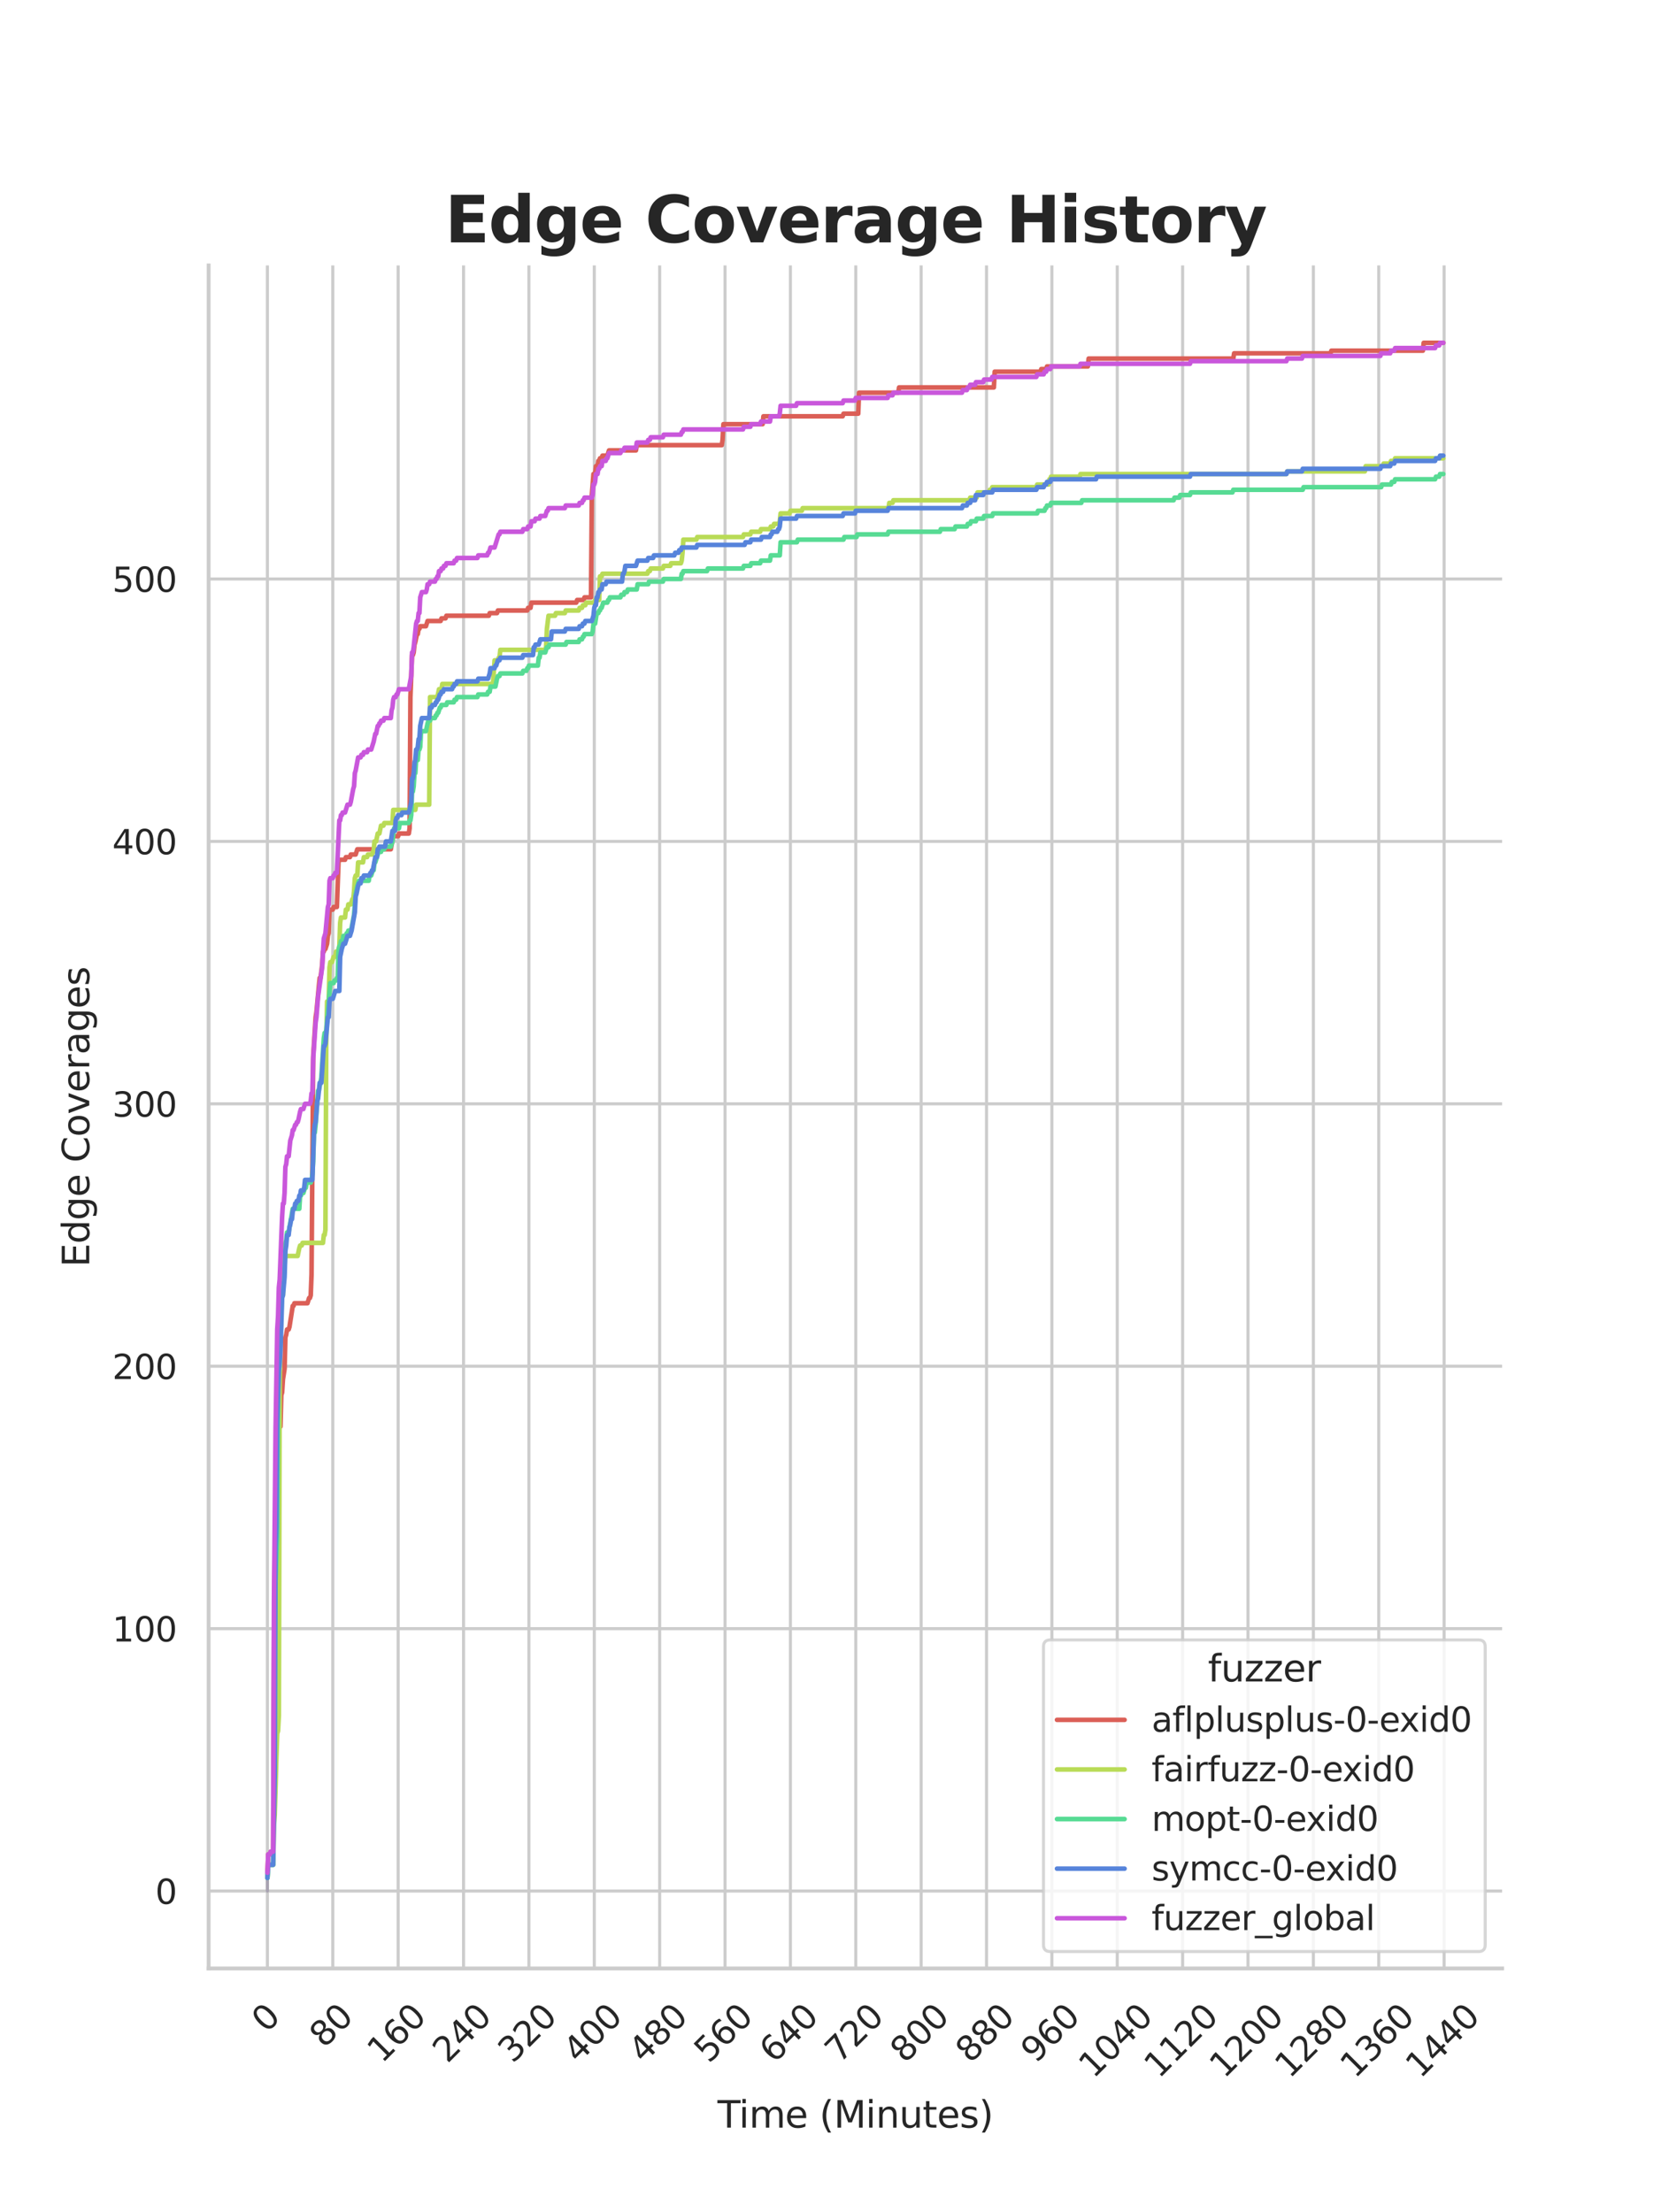 <?xml version="1.0" encoding="utf-8" standalone="no"?>
<!DOCTYPE svg PUBLIC "-//W3C//DTD SVG 1.1//EN"
  "http://www.w3.org/Graphics/SVG/1.1/DTD/svg11.dtd">
<svg xmlns:xlink="http://www.w3.org/1999/xlink" width="434.7pt" height="576pt" viewBox="0 0 434.7 576" xmlns="http://www.w3.org/2000/svg" version="1.1">
 <defs>
  <style type="text/css">*{stroke-linejoin: round; stroke-linecap: butt}</style>
 </defs>
 <g id="figure_1">
  <g id="patch_1">
   <path d="M 0 576 
L 434.7 576 
L 434.7 0 
L 0 0 
z
" style="fill: #ffffff"/>
  </g>
  <g id="axes_1">
   <g id="patch_2">
    <path d="M 54.337 512.64 
L 391.23 512.64 
L 391.23 69.12 
L 54.337 69.12 
z
" style="fill: #ffffff"/>
   </g>
   <g id="matplotlib.axis_1">
    <g id="xtick_1">
     <g id="line2d_1">
      <path d="M 69.651 512.64 
L 69.651 69.12 
" clip-path="url(#pe8c35c7673)" style="fill: none; stroke: #cccccc; stroke-width: 0.8; stroke-linecap: round"/>
     </g>
     <g id="text_1">
      <!-- 0 -->
      <g style="fill: #262626" transform="translate(69.388 529.627)rotate(-45)scale(0.088 -0.088)">
       <defs>
        <path id="DejaVuSans-30" d="M 2034 4250 
Q 1547 4250 1301 3770 
Q 1056 3291 1056 2328 
Q 1056 1369 1301 889 
Q 1547 409 2034 409 
Q 2525 409 2770 889 
Q 3016 1369 3016 2328 
Q 3016 3291 2770 3770 
Q 2525 4250 2034 4250 
z
M 2034 4750 
Q 2819 4750 3233 4129 
Q 3647 3509 3647 2328 
Q 3647 1150 3233 529 
Q 2819 -91 2034 -91 
Q 1250 -91 836 529 
Q 422 1150 422 2328 
Q 422 3509 836 4129 
Q 1250 4750 2034 4750 
z
" transform="scale(0.016)"/>
       </defs>
       <use xlink:href="#DejaVuSans-30"/>
      </g>
     </g>
    </g>
    <g id="xtick_2">
     <g id="line2d_2">
      <path d="M 86.677 512.64 
L 86.677 69.12 
" clip-path="url(#pe8c35c7673)" style="fill: none; stroke: #cccccc; stroke-width: 0.8; stroke-linecap: round"/>
     </g>
     <g id="text_2">
      <!-- 80 -->
      <g style="fill: #262626" transform="translate(84.435 533.586)rotate(-45)scale(0.088 -0.088)">
       <defs>
        <path id="DejaVuSans-38" d="M 2034 2216 
Q 1584 2216 1326 1975 
Q 1069 1734 1069 1313 
Q 1069 891 1326 650 
Q 1584 409 2034 409 
Q 2484 409 2743 651 
Q 3003 894 3003 1313 
Q 3003 1734 2745 1975 
Q 2488 2216 2034 2216 
z
M 1403 2484 
Q 997 2584 770 2862 
Q 544 3141 544 3541 
Q 544 4100 942 4425 
Q 1341 4750 2034 4750 
Q 2731 4750 3128 4425 
Q 3525 4100 3525 3541 
Q 3525 3141 3298 2862 
Q 3072 2584 2669 2484 
Q 3125 2378 3379 2068 
Q 3634 1759 3634 1313 
Q 3634 634 3220 271 
Q 2806 -91 2034 -91 
Q 1263 -91 848 271 
Q 434 634 434 1313 
Q 434 1759 690 2068 
Q 947 2378 1403 2484 
z
M 1172 3481 
Q 1172 3119 1398 2916 
Q 1625 2713 2034 2713 
Q 2441 2713 2670 2916 
Q 2900 3119 2900 3481 
Q 2900 3844 2670 4047 
Q 2441 4250 2034 4250 
Q 1625 4250 1398 4047 
Q 1172 3844 1172 3481 
z
" transform="scale(0.016)"/>
       </defs>
       <use xlink:href="#DejaVuSans-38"/>
       <use xlink:href="#DejaVuSans-30" x="63.623"/>
      </g>
     </g>
    </g>
    <g id="xtick_3">
     <g id="line2d_3">
      <path d="M 103.704 512.64 
L 103.704 69.12 
" clip-path="url(#pe8c35c7673)" style="fill: none; stroke: #cccccc; stroke-width: 0.8; stroke-linecap: round"/>
     </g>
     <g id="text_3">
      <!-- 160 -->
      <g style="fill: #262626" transform="translate(99.482 537.545)rotate(-45)scale(0.088 -0.088)">
       <defs>
        <path id="DejaVuSans-31" d="M 794 531 
L 1825 531 
L 1825 4091 
L 703 3866 
L 703 4441 
L 1819 4666 
L 2450 4666 
L 2450 531 
L 3481 531 
L 3481 0 
L 794 0 
L 794 531 
z
" transform="scale(0.016)"/>
        <path id="DejaVuSans-36" d="M 2113 2584 
Q 1688 2584 1439 2293 
Q 1191 2003 1191 1497 
Q 1191 994 1439 701 
Q 1688 409 2113 409 
Q 2538 409 2786 701 
Q 3034 994 3034 1497 
Q 3034 2003 2786 2293 
Q 2538 2584 2113 2584 
z
M 3366 4563 
L 3366 3988 
Q 3128 4100 2886 4159 
Q 2644 4219 2406 4219 
Q 1781 4219 1451 3797 
Q 1122 3375 1075 2522 
Q 1259 2794 1537 2939 
Q 1816 3084 2150 3084 
Q 2853 3084 3261 2657 
Q 3669 2231 3669 1497 
Q 3669 778 3244 343 
Q 2819 -91 2113 -91 
Q 1303 -91 875 529 
Q 447 1150 447 2328 
Q 447 3434 972 4092 
Q 1497 4750 2381 4750 
Q 2619 4750 2861 4703 
Q 3103 4656 3366 4563 
z
" transform="scale(0.016)"/>
       </defs>
       <use xlink:href="#DejaVuSans-31"/>
       <use xlink:href="#DejaVuSans-36" x="63.623"/>
       <use xlink:href="#DejaVuSans-30" x="127.246"/>
      </g>
     </g>
    </g>
    <g id="xtick_4">
     <g id="line2d_4">
      <path d="M 120.731 512.64 
L 120.731 69.12 
" clip-path="url(#pe8c35c7673)" style="fill: none; stroke: #cccccc; stroke-width: 0.8; stroke-linecap: round"/>
     </g>
     <g id="text_4">
      <!-- 240 -->
      <g style="fill: #262626" transform="translate(116.509 537.545)rotate(-45)scale(0.088 -0.088)">
       <defs>
        <path id="DejaVuSans-32" d="M 1228 531 
L 3431 531 
L 3431 0 
L 469 0 
L 469 531 
Q 828 903 1448 1529 
Q 2069 2156 2228 2338 
Q 2531 2678 2651 2914 
Q 2772 3150 2772 3378 
Q 2772 3750 2511 3984 
Q 2250 4219 1831 4219 
Q 1534 4219 1204 4116 
Q 875 4013 500 3803 
L 500 4441 
Q 881 4594 1212 4672 
Q 1544 4750 1819 4750 
Q 2544 4750 2975 4387 
Q 3406 4025 3406 3419 
Q 3406 3131 3298 2873 
Q 3191 2616 2906 2266 
Q 2828 2175 2409 1742 
Q 1991 1309 1228 531 
z
" transform="scale(0.016)"/>
        <path id="DejaVuSans-34" d="M 2419 4116 
L 825 1625 
L 2419 1625 
L 2419 4116 
z
M 2253 4666 
L 3047 4666 
L 3047 1625 
L 3713 1625 
L 3713 1100 
L 3047 1100 
L 3047 0 
L 2419 0 
L 2419 1100 
L 313 1100 
L 313 1709 
L 2253 4666 
z
" transform="scale(0.016)"/>
       </defs>
       <use xlink:href="#DejaVuSans-32"/>
       <use xlink:href="#DejaVuSans-34" x="63.623"/>
       <use xlink:href="#DejaVuSans-30" x="127.246"/>
      </g>
     </g>
    </g>
    <g id="xtick_5">
     <g id="line2d_5">
      <path d="M 137.757 512.64 
L 137.757 69.12 
" clip-path="url(#pe8c35c7673)" style="fill: none; stroke: #cccccc; stroke-width: 0.8; stroke-linecap: round"/>
     </g>
     <g id="text_5">
      <!-- 320 -->
      <g style="fill: #262626" transform="translate(133.536 537.545)rotate(-45)scale(0.088 -0.088)">
       <defs>
        <path id="DejaVuSans-33" d="M 2597 2516 
Q 3050 2419 3304 2112 
Q 3559 1806 3559 1356 
Q 3559 666 3084 287 
Q 2609 -91 1734 -91 
Q 1441 -91 1130 -33 
Q 819 25 488 141 
L 488 750 
Q 750 597 1062 519 
Q 1375 441 1716 441 
Q 2309 441 2620 675 
Q 2931 909 2931 1356 
Q 2931 1769 2642 2001 
Q 2353 2234 1838 2234 
L 1294 2234 
L 1294 2753 
L 1863 2753 
Q 2328 2753 2575 2939 
Q 2822 3125 2822 3475 
Q 2822 3834 2567 4026 
Q 2313 4219 1838 4219 
Q 1578 4219 1281 4162 
Q 984 4106 628 3988 
L 628 4550 
Q 988 4650 1302 4700 
Q 1616 4750 1894 4750 
Q 2613 4750 3031 4423 
Q 3450 4097 3450 3541 
Q 3450 3153 3228 2886 
Q 3006 2619 2597 2516 
z
" transform="scale(0.016)"/>
       </defs>
       <use xlink:href="#DejaVuSans-33"/>
       <use xlink:href="#DejaVuSans-32" x="63.623"/>
       <use xlink:href="#DejaVuSans-30" x="127.246"/>
      </g>
     </g>
    </g>
    <g id="xtick_6">
     <g id="line2d_6">
      <path d="M 154.784 512.64 
L 154.784 69.12 
" clip-path="url(#pe8c35c7673)" style="fill: none; stroke: #cccccc; stroke-width: 0.8; stroke-linecap: round"/>
     </g>
     <g id="text_6">
      <!-- 400 -->
      <g style="fill: #262626" transform="translate(150.562 537.545)rotate(-45)scale(0.088 -0.088)">
       <use xlink:href="#DejaVuSans-34"/>
       <use xlink:href="#DejaVuSans-30" x="63.623"/>
       <use xlink:href="#DejaVuSans-30" x="127.246"/>
      </g>
     </g>
    </g>
    <g id="xtick_7">
     <g id="line2d_7">
      <path d="M 171.81 512.64 
L 171.81 69.12 
" clip-path="url(#pe8c35c7673)" style="fill: none; stroke: #cccccc; stroke-width: 0.8; stroke-linecap: round"/>
     </g>
     <g id="text_7">
      <!-- 480 -->
      <g style="fill: #262626" transform="translate(167.589 537.545)rotate(-45)scale(0.088 -0.088)">
       <use xlink:href="#DejaVuSans-34"/>
       <use xlink:href="#DejaVuSans-38" x="63.623"/>
       <use xlink:href="#DejaVuSans-30" x="127.246"/>
      </g>
     </g>
    </g>
    <g id="xtick_8">
     <g id="line2d_8">
      <path d="M 188.837 512.64 
L 188.837 69.12 
" clip-path="url(#pe8c35c7673)" style="fill: none; stroke: #cccccc; stroke-width: 0.8; stroke-linecap: round"/>
     </g>
     <g id="text_8">
      <!-- 560 -->
      <g style="fill: #262626" transform="translate(184.615 537.545)rotate(-45)scale(0.088 -0.088)">
       <defs>
        <path id="DejaVuSans-35" d="M 691 4666 
L 3169 4666 
L 3169 4134 
L 1269 4134 
L 1269 2991 
Q 1406 3038 1543 3061 
Q 1681 3084 1819 3084 
Q 2600 3084 3056 2656 
Q 3513 2228 3513 1497 
Q 3513 744 3044 326 
Q 2575 -91 1722 -91 
Q 1428 -91 1123 -41 
Q 819 9 494 109 
L 494 744 
Q 775 591 1075 516 
Q 1375 441 1709 441 
Q 2250 441 2565 725 
Q 2881 1009 2881 1497 
Q 2881 1984 2565 2268 
Q 2250 2553 1709 2553 
Q 1456 2553 1204 2497 
Q 953 2441 691 2322 
L 691 4666 
z
" transform="scale(0.016)"/>
       </defs>
       <use xlink:href="#DejaVuSans-35"/>
       <use xlink:href="#DejaVuSans-36" x="63.623"/>
       <use xlink:href="#DejaVuSans-30" x="127.246"/>
      </g>
     </g>
    </g>
    <g id="xtick_9">
     <g id="line2d_9">
      <path d="M 205.864 512.64 
L 205.864 69.12 
" clip-path="url(#pe8c35c7673)" style="fill: none; stroke: #cccccc; stroke-width: 0.8; stroke-linecap: round"/>
     </g>
     <g id="text_9">
      <!-- 640 -->
      <g style="fill: #262626" transform="translate(201.642 537.545)rotate(-45)scale(0.088 -0.088)">
       <use xlink:href="#DejaVuSans-36"/>
       <use xlink:href="#DejaVuSans-34" x="63.623"/>
       <use xlink:href="#DejaVuSans-30" x="127.246"/>
      </g>
     </g>
    </g>
    <g id="xtick_10">
     <g id="line2d_10">
      <path d="M 222.89 512.64 
L 222.89 69.12 
" clip-path="url(#pe8c35c7673)" style="fill: none; stroke: #cccccc; stroke-width: 0.8; stroke-linecap: round"/>
     </g>
     <g id="text_10">
      <!-- 720 -->
      <g style="fill: #262626" transform="translate(218.669 537.545)rotate(-45)scale(0.088 -0.088)">
       <defs>
        <path id="DejaVuSans-37" d="M 525 4666 
L 3525 4666 
L 3525 4397 
L 1831 0 
L 1172 0 
L 2766 4134 
L 525 4134 
L 525 4666 
z
" transform="scale(0.016)"/>
       </defs>
       <use xlink:href="#DejaVuSans-37"/>
       <use xlink:href="#DejaVuSans-32" x="63.623"/>
       <use xlink:href="#DejaVuSans-30" x="127.246"/>
      </g>
     </g>
    </g>
    <g id="xtick_11">
     <g id="line2d_11">
      <path d="M 239.917 512.64 
L 239.917 69.12 
" clip-path="url(#pe8c35c7673)" style="fill: none; stroke: #cccccc; stroke-width: 0.8; stroke-linecap: round"/>
     </g>
     <g id="text_11">
      <!-- 800 -->
      <g style="fill: #262626" transform="translate(235.695 537.545)rotate(-45)scale(0.088 -0.088)">
       <use xlink:href="#DejaVuSans-38"/>
       <use xlink:href="#DejaVuSans-30" x="63.623"/>
       <use xlink:href="#DejaVuSans-30" x="127.246"/>
      </g>
     </g>
    </g>
    <g id="xtick_12">
     <g id="line2d_12">
      <path d="M 256.943 512.64 
L 256.943 69.12 
" clip-path="url(#pe8c35c7673)" style="fill: none; stroke: #cccccc; stroke-width: 0.8; stroke-linecap: round"/>
     </g>
     <g id="text_12">
      <!-- 880 -->
      <g style="fill: #262626" transform="translate(252.722 537.545)rotate(-45)scale(0.088 -0.088)">
       <use xlink:href="#DejaVuSans-38"/>
       <use xlink:href="#DejaVuSans-38" x="63.623"/>
       <use xlink:href="#DejaVuSans-30" x="127.246"/>
      </g>
     </g>
    </g>
    <g id="xtick_13">
     <g id="line2d_13">
      <path d="M 273.97 512.64 
L 273.97 69.12 
" clip-path="url(#pe8c35c7673)" style="fill: none; stroke: #cccccc; stroke-width: 0.8; stroke-linecap: round"/>
     </g>
     <g id="text_13">
      <!-- 960 -->
      <g style="fill: #262626" transform="translate(269.748 537.545)rotate(-45)scale(0.088 -0.088)">
       <defs>
        <path id="DejaVuSans-39" d="M 703 97 
L 703 672 
Q 941 559 1184 500 
Q 1428 441 1663 441 
Q 2288 441 2617 861 
Q 2947 1281 2994 2138 
Q 2813 1869 2534 1725 
Q 2256 1581 1919 1581 
Q 1219 1581 811 2004 
Q 403 2428 403 3163 
Q 403 3881 828 4315 
Q 1253 4750 1959 4750 
Q 2769 4750 3195 4129 
Q 3622 3509 3622 2328 
Q 3622 1225 3098 567 
Q 2575 -91 1691 -91 
Q 1453 -91 1209 -44 
Q 966 3 703 97 
z
M 1959 2075 
Q 2384 2075 2632 2365 
Q 2881 2656 2881 3163 
Q 2881 3666 2632 3958 
Q 2384 4250 1959 4250 
Q 1534 4250 1286 3958 
Q 1038 3666 1038 3163 
Q 1038 2656 1286 2365 
Q 1534 2075 1959 2075 
z
" transform="scale(0.016)"/>
       </defs>
       <use xlink:href="#DejaVuSans-39"/>
       <use xlink:href="#DejaVuSans-36" x="63.623"/>
       <use xlink:href="#DejaVuSans-30" x="127.246"/>
      </g>
     </g>
    </g>
    <g id="xtick_14">
     <g id="line2d_14">
      <path d="M 290.997 512.64 
L 290.997 69.12 
" clip-path="url(#pe8c35c7673)" style="fill: none; stroke: #cccccc; stroke-width: 0.8; stroke-linecap: round"/>
     </g>
     <g id="text_14">
      <!-- 1040 -->
      <g style="fill: #262626" transform="translate(284.795 541.505)rotate(-45)scale(0.088 -0.088)">
       <use xlink:href="#DejaVuSans-31"/>
       <use xlink:href="#DejaVuSans-30" x="63.623"/>
       <use xlink:href="#DejaVuSans-34" x="127.246"/>
       <use xlink:href="#DejaVuSans-30" x="190.869"/>
      </g>
     </g>
    </g>
    <g id="xtick_15">
     <g id="line2d_15">
      <path d="M 308.023 512.64 
L 308.023 69.12 
" clip-path="url(#pe8c35c7673)" style="fill: none; stroke: #cccccc; stroke-width: 0.8; stroke-linecap: round"/>
     </g>
     <g id="text_15">
      <!-- 1120 -->
      <g style="fill: #262626" transform="translate(301.822 541.505)rotate(-45)scale(0.088 -0.088)">
       <use xlink:href="#DejaVuSans-31"/>
       <use xlink:href="#DejaVuSans-31" x="63.623"/>
       <use xlink:href="#DejaVuSans-32" x="127.246"/>
       <use xlink:href="#DejaVuSans-30" x="190.869"/>
      </g>
     </g>
    </g>
    <g id="xtick_16">
     <g id="line2d_16">
      <path d="M 325.05 512.64 
L 325.05 69.12 
" clip-path="url(#pe8c35c7673)" style="fill: none; stroke: #cccccc; stroke-width: 0.8; stroke-linecap: round"/>
     </g>
     <g id="text_16">
      <!-- 1200 -->
      <g style="fill: #262626" transform="translate(318.849 541.505)rotate(-45)scale(0.088 -0.088)">
       <use xlink:href="#DejaVuSans-31"/>
       <use xlink:href="#DejaVuSans-32" x="63.623"/>
       <use xlink:href="#DejaVuSans-30" x="127.246"/>
       <use xlink:href="#DejaVuSans-30" x="190.869"/>
      </g>
     </g>
    </g>
    <g id="xtick_17">
     <g id="line2d_17">
      <path d="M 342.076 512.64 
L 342.076 69.12 
" clip-path="url(#pe8c35c7673)" style="fill: none; stroke: #cccccc; stroke-width: 0.8; stroke-linecap: round"/>
     </g>
     <g id="text_17">
      <!-- 1280 -->
      <g style="fill: #262626" transform="translate(335.875 541.505)rotate(-45)scale(0.088 -0.088)">
       <use xlink:href="#DejaVuSans-31"/>
       <use xlink:href="#DejaVuSans-32" x="63.623"/>
       <use xlink:href="#DejaVuSans-38" x="127.246"/>
       <use xlink:href="#DejaVuSans-30" x="190.869"/>
      </g>
     </g>
    </g>
    <g id="xtick_18">
     <g id="line2d_18">
      <path d="M 359.103 512.64 
L 359.103 69.12 
" clip-path="url(#pe8c35c7673)" style="fill: none; stroke: #cccccc; stroke-width: 0.8; stroke-linecap: round"/>
     </g>
     <g id="text_18">
      <!-- 1360 -->
      <g style="fill: #262626" transform="translate(352.902 541.505)rotate(-45)scale(0.088 -0.088)">
       <use xlink:href="#DejaVuSans-31"/>
       <use xlink:href="#DejaVuSans-33" x="63.623"/>
       <use xlink:href="#DejaVuSans-36" x="127.246"/>
       <use xlink:href="#DejaVuSans-30" x="190.869"/>
      </g>
     </g>
    </g>
    <g id="xtick_19">
     <g id="line2d_19">
      <path d="M 376.13 512.64 
L 376.13 69.12 
" clip-path="url(#pe8c35c7673)" style="fill: none; stroke: #cccccc; stroke-width: 0.8; stroke-linecap: round"/>
     </g>
     <g id="text_19">
      <!-- 1440 -->
      <g style="fill: #262626" transform="translate(369.928 541.505)rotate(-45)scale(0.088 -0.088)">
       <use xlink:href="#DejaVuSans-31"/>
       <use xlink:href="#DejaVuSans-34" x="63.623"/>
       <use xlink:href="#DejaVuSans-34" x="127.246"/>
       <use xlink:href="#DejaVuSans-30" x="190.869"/>
      </g>
     </g>
    </g>
    <g id="text_20">
     <!-- Time (Minutes) -->
     <g style="fill: #262626" transform="translate(186.874 554.093)scale(0.096 -0.096)">
      <defs>
       <path id="DejaVuSans-54" d="M -19 4666 
L 3928 4666 
L 3928 4134 
L 2272 4134 
L 2272 0 
L 1638 0 
L 1638 4134 
L -19 4134 
L -19 4666 
z
" transform="scale(0.016)"/>
       <path id="DejaVuSans-69" d="M 603 3500 
L 1178 3500 
L 1178 0 
L 603 0 
L 603 3500 
z
M 603 4863 
L 1178 4863 
L 1178 4134 
L 603 4134 
L 603 4863 
z
" transform="scale(0.016)"/>
       <path id="DejaVuSans-6d" d="M 3328 2828 
Q 3544 3216 3844 3400 
Q 4144 3584 4550 3584 
Q 5097 3584 5394 3201 
Q 5691 2819 5691 2113 
L 5691 0 
L 5113 0 
L 5113 2094 
Q 5113 2597 4934 2840 
Q 4756 3084 4391 3084 
Q 3944 3084 3684 2787 
Q 3425 2491 3425 1978 
L 3425 0 
L 2847 0 
L 2847 2094 
Q 2847 2600 2669 2842 
Q 2491 3084 2119 3084 
Q 1678 3084 1418 2786 
Q 1159 2488 1159 1978 
L 1159 0 
L 581 0 
L 581 3500 
L 1159 3500 
L 1159 2956 
Q 1356 3278 1631 3431 
Q 1906 3584 2284 3584 
Q 2666 3584 2933 3390 
Q 3200 3197 3328 2828 
z
" transform="scale(0.016)"/>
       <path id="DejaVuSans-65" d="M 3597 1894 
L 3597 1613 
L 953 1613 
Q 991 1019 1311 708 
Q 1631 397 2203 397 
Q 2534 397 2845 478 
Q 3156 559 3463 722 
L 3463 178 
Q 3153 47 2828 -22 
Q 2503 -91 2169 -91 
Q 1331 -91 842 396 
Q 353 884 353 1716 
Q 353 2575 817 3079 
Q 1281 3584 2069 3584 
Q 2775 3584 3186 3129 
Q 3597 2675 3597 1894 
z
M 3022 2063 
Q 3016 2534 2758 2815 
Q 2500 3097 2075 3097 
Q 1594 3097 1305 2825 
Q 1016 2553 972 2059 
L 3022 2063 
z
" transform="scale(0.016)"/>
       <path id="DejaVuSans-20" transform="scale(0.016)"/>
       <path id="DejaVuSans-28" d="M 1984 4856 
Q 1566 4138 1362 3434 
Q 1159 2731 1159 2009 
Q 1159 1288 1364 580 
Q 1569 -128 1984 -844 
L 1484 -844 
Q 1016 -109 783 600 
Q 550 1309 550 2009 
Q 550 2706 781 3412 
Q 1013 4119 1484 4856 
L 1984 4856 
z
" transform="scale(0.016)"/>
       <path id="DejaVuSans-4d" d="M 628 4666 
L 1569 4666 
L 2759 1491 
L 3956 4666 
L 4897 4666 
L 4897 0 
L 4281 0 
L 4281 4097 
L 3078 897 
L 2444 897 
L 1241 4097 
L 1241 0 
L 628 0 
L 628 4666 
z
" transform="scale(0.016)"/>
       <path id="DejaVuSans-6e" d="M 3513 2113 
L 3513 0 
L 2938 0 
L 2938 2094 
Q 2938 2591 2744 2837 
Q 2550 3084 2163 3084 
Q 1697 3084 1428 2787 
Q 1159 2491 1159 1978 
L 1159 0 
L 581 0 
L 581 3500 
L 1159 3500 
L 1159 2956 
Q 1366 3272 1645 3428 
Q 1925 3584 2291 3584 
Q 2894 3584 3203 3211 
Q 3513 2838 3513 2113 
z
" transform="scale(0.016)"/>
       <path id="DejaVuSans-75" d="M 544 1381 
L 544 3500 
L 1119 3500 
L 1119 1403 
Q 1119 906 1312 657 
Q 1506 409 1894 409 
Q 2359 409 2629 706 
Q 2900 1003 2900 1516 
L 2900 3500 
L 3475 3500 
L 3475 0 
L 2900 0 
L 2900 538 
Q 2691 219 2414 64 
Q 2138 -91 1772 -91 
Q 1169 -91 856 284 
Q 544 659 544 1381 
z
M 1991 3584 
L 1991 3584 
z
" transform="scale(0.016)"/>
       <path id="DejaVuSans-74" d="M 1172 4494 
L 1172 3500 
L 2356 3500 
L 2356 3053 
L 1172 3053 
L 1172 1153 
Q 1172 725 1289 603 
Q 1406 481 1766 481 
L 2356 481 
L 2356 0 
L 1766 0 
Q 1100 0 847 248 
Q 594 497 594 1153 
L 594 3053 
L 172 3053 
L 172 3500 
L 594 3500 
L 594 4494 
L 1172 4494 
z
" transform="scale(0.016)"/>
       <path id="DejaVuSans-73" d="M 2834 3397 
L 2834 2853 
Q 2591 2978 2328 3040 
Q 2066 3103 1784 3103 
Q 1356 3103 1142 2972 
Q 928 2841 928 2578 
Q 928 2378 1081 2264 
Q 1234 2150 1697 2047 
L 1894 2003 
Q 2506 1872 2764 1633 
Q 3022 1394 3022 966 
Q 3022 478 2636 193 
Q 2250 -91 1575 -91 
Q 1294 -91 989 -36 
Q 684 19 347 128 
L 347 722 
Q 666 556 975 473 
Q 1284 391 1588 391 
Q 1994 391 2212 530 
Q 2431 669 2431 922 
Q 2431 1156 2273 1281 
Q 2116 1406 1581 1522 
L 1381 1569 
Q 847 1681 609 1914 
Q 372 2147 372 2553 
Q 372 3047 722 3315 
Q 1072 3584 1716 3584 
Q 2034 3584 2315 3537 
Q 2597 3491 2834 3397 
z
" transform="scale(0.016)"/>
       <path id="DejaVuSans-29" d="M 513 4856 
L 1013 4856 
Q 1481 4119 1714 3412 
Q 1947 2706 1947 2009 
Q 1947 1309 1714 600 
Q 1481 -109 1013 -844 
L 513 -844 
Q 928 -128 1133 580 
Q 1338 1288 1338 2009 
Q 1338 2731 1133 3434 
Q 928 4138 513 4856 
z
" transform="scale(0.016)"/>
      </defs>
      <use xlink:href="#DejaVuSans-54"/>
      <use xlink:href="#DejaVuSans-69" x="57.959"/>
      <use xlink:href="#DejaVuSans-6d" x="85.742"/>
      <use xlink:href="#DejaVuSans-65" x="183.154"/>
      <use xlink:href="#DejaVuSans-20" x="244.678"/>
      <use xlink:href="#DejaVuSans-28" x="276.465"/>
      <use xlink:href="#DejaVuSans-4d" x="315.479"/>
      <use xlink:href="#DejaVuSans-69" x="401.758"/>
      <use xlink:href="#DejaVuSans-6e" x="429.541"/>
      <use xlink:href="#DejaVuSans-75" x="492.92"/>
      <use xlink:href="#DejaVuSans-74" x="556.299"/>
      <use xlink:href="#DejaVuSans-65" x="595.508"/>
      <use xlink:href="#DejaVuSans-73" x="657.031"/>
      <use xlink:href="#DejaVuSans-29" x="709.131"/>
     </g>
    </g>
   </g>
   <g id="matplotlib.axis_2">
    <g id="ytick_1">
     <g id="line2d_20">
      <path d="M 54.337 492.48 
L 391.23 492.48 
" clip-path="url(#pe8c35c7673)" style="fill: none; stroke: #cccccc; stroke-width: 0.8; stroke-linecap: round"/>
     </g>
     <g id="text_21">
      <!-- 0 -->
      <g style="fill: #262626" transform="translate(40.438 495.823)scale(0.088 -0.088)">
       <use xlink:href="#DejaVuSans-30"/>
      </g>
     </g>
    </g>
    <g id="ytick_2">
     <g id="line2d_21">
      <path d="M 54.337 424.141 
L 391.23 424.141 
" clip-path="url(#pe8c35c7673)" style="fill: none; stroke: #cccccc; stroke-width: 0.8; stroke-linecap: round"/>
     </g>
     <g id="text_22">
      <!-- 100 -->
      <g style="fill: #262626" transform="translate(29.241 427.484)scale(0.088 -0.088)">
       <use xlink:href="#DejaVuSans-31"/>
       <use xlink:href="#DejaVuSans-30" x="63.623"/>
       <use xlink:href="#DejaVuSans-30" x="127.246"/>
      </g>
     </g>
    </g>
    <g id="ytick_3">
     <g id="line2d_22">
      <path d="M 54.337 355.802 
L 391.23 355.802 
" clip-path="url(#pe8c35c7673)" style="fill: none; stroke: #cccccc; stroke-width: 0.8; stroke-linecap: round"/>
     </g>
     <g id="text_23">
      <!-- 200 -->
      <g style="fill: #262626" transform="translate(29.241 359.145)scale(0.088 -0.088)">
       <use xlink:href="#DejaVuSans-32"/>
       <use xlink:href="#DejaVuSans-30" x="63.623"/>
       <use xlink:href="#DejaVuSans-30" x="127.246"/>
      </g>
     </g>
    </g>
    <g id="ytick_4">
     <g id="line2d_23">
      <path d="M 54.337 287.463 
L 391.23 287.463 
" clip-path="url(#pe8c35c7673)" style="fill: none; stroke: #cccccc; stroke-width: 0.8; stroke-linecap: round"/>
     </g>
     <g id="text_24">
      <!-- 300 -->
      <g style="fill: #262626" transform="translate(29.241 290.806)scale(0.088 -0.088)">
       <use xlink:href="#DejaVuSans-33"/>
       <use xlink:href="#DejaVuSans-30" x="63.623"/>
       <use xlink:href="#DejaVuSans-30" x="127.246"/>
      </g>
     </g>
    </g>
    <g id="ytick_5">
     <g id="line2d_24">
      <path d="M 54.337 219.124 
L 391.23 219.124 
" clip-path="url(#pe8c35c7673)" style="fill: none; stroke: #cccccc; stroke-width: 0.8; stroke-linecap: round"/>
     </g>
     <g id="text_25">
      <!-- 400 -->
      <g style="fill: #262626" transform="translate(29.241 222.467)scale(0.088 -0.088)">
       <use xlink:href="#DejaVuSans-34"/>
       <use xlink:href="#DejaVuSans-30" x="63.623"/>
       <use xlink:href="#DejaVuSans-30" x="127.246"/>
      </g>
     </g>
    </g>
    <g id="ytick_6">
     <g id="line2d_25">
      <path d="M 54.337 150.785 
L 391.23 150.785 
" clip-path="url(#pe8c35c7673)" style="fill: none; stroke: #cccccc; stroke-width: 0.8; stroke-linecap: round"/>
     </g>
     <g id="text_26">
      <!-- 500 -->
      <g style="fill: #262626" transform="translate(29.241 154.128)scale(0.088 -0.088)">
       <use xlink:href="#DejaVuSans-35"/>
       <use xlink:href="#DejaVuSans-30" x="63.623"/>
       <use xlink:href="#DejaVuSans-30" x="127.246"/>
      </g>
     </g>
    </g>
    <g id="text_27">
     <!-- Edge Coverages -->
     <g style="fill: #262626" transform="translate(23.244 329.986)rotate(-90)scale(0.096 -0.096)">
      <defs>
       <path id="DejaVuSans-45" d="M 628 4666 
L 3578 4666 
L 3578 4134 
L 1259 4134 
L 1259 2753 
L 3481 2753 
L 3481 2222 
L 1259 2222 
L 1259 531 
L 3634 531 
L 3634 0 
L 628 0 
L 628 4666 
z
" transform="scale(0.016)"/>
       <path id="DejaVuSans-64" d="M 2906 2969 
L 2906 4863 
L 3481 4863 
L 3481 0 
L 2906 0 
L 2906 525 
Q 2725 213 2448 61 
Q 2172 -91 1784 -91 
Q 1150 -91 751 415 
Q 353 922 353 1747 
Q 353 2572 751 3078 
Q 1150 3584 1784 3584 
Q 2172 3584 2448 3432 
Q 2725 3281 2906 2969 
z
M 947 1747 
Q 947 1113 1208 752 
Q 1469 391 1925 391 
Q 2381 391 2643 752 
Q 2906 1113 2906 1747 
Q 2906 2381 2643 2742 
Q 2381 3103 1925 3103 
Q 1469 3103 1208 2742 
Q 947 2381 947 1747 
z
" transform="scale(0.016)"/>
       <path id="DejaVuSans-67" d="M 2906 1791 
Q 2906 2416 2648 2759 
Q 2391 3103 1925 3103 
Q 1463 3103 1205 2759 
Q 947 2416 947 1791 
Q 947 1169 1205 825 
Q 1463 481 1925 481 
Q 2391 481 2648 825 
Q 2906 1169 2906 1791 
z
M 3481 434 
Q 3481 -459 3084 -895 
Q 2688 -1331 1869 -1331 
Q 1566 -1331 1297 -1286 
Q 1028 -1241 775 -1147 
L 775 -588 
Q 1028 -725 1275 -790 
Q 1522 -856 1778 -856 
Q 2344 -856 2625 -561 
Q 2906 -266 2906 331 
L 2906 616 
Q 2728 306 2450 153 
Q 2172 0 1784 0 
Q 1141 0 747 490 
Q 353 981 353 1791 
Q 353 2603 747 3093 
Q 1141 3584 1784 3584 
Q 2172 3584 2450 3431 
Q 2728 3278 2906 2969 
L 2906 3500 
L 3481 3500 
L 3481 434 
z
" transform="scale(0.016)"/>
       <path id="DejaVuSans-43" d="M 4122 4306 
L 4122 3641 
Q 3803 3938 3442 4084 
Q 3081 4231 2675 4231 
Q 1875 4231 1450 3742 
Q 1025 3253 1025 2328 
Q 1025 1406 1450 917 
Q 1875 428 2675 428 
Q 3081 428 3442 575 
Q 3803 722 4122 1019 
L 4122 359 
Q 3791 134 3420 21 
Q 3050 -91 2638 -91 
Q 1578 -91 968 557 
Q 359 1206 359 2328 
Q 359 3453 968 4101 
Q 1578 4750 2638 4750 
Q 3056 4750 3426 4639 
Q 3797 4528 4122 4306 
z
" transform="scale(0.016)"/>
       <path id="DejaVuSans-6f" d="M 1959 3097 
Q 1497 3097 1228 2736 
Q 959 2375 959 1747 
Q 959 1119 1226 758 
Q 1494 397 1959 397 
Q 2419 397 2687 759 
Q 2956 1122 2956 1747 
Q 2956 2369 2687 2733 
Q 2419 3097 1959 3097 
z
M 1959 3584 
Q 2709 3584 3137 3096 
Q 3566 2609 3566 1747 
Q 3566 888 3137 398 
Q 2709 -91 1959 -91 
Q 1206 -91 779 398 
Q 353 888 353 1747 
Q 353 2609 779 3096 
Q 1206 3584 1959 3584 
z
" transform="scale(0.016)"/>
       <path id="DejaVuSans-76" d="M 191 3500 
L 800 3500 
L 1894 563 
L 2988 3500 
L 3597 3500 
L 2284 0 
L 1503 0 
L 191 3500 
z
" transform="scale(0.016)"/>
       <path id="DejaVuSans-72" d="M 2631 2963 
Q 2534 3019 2420 3045 
Q 2306 3072 2169 3072 
Q 1681 3072 1420 2755 
Q 1159 2438 1159 1844 
L 1159 0 
L 581 0 
L 581 3500 
L 1159 3500 
L 1159 2956 
Q 1341 3275 1631 3429 
Q 1922 3584 2338 3584 
Q 2397 3584 2469 3576 
Q 2541 3569 2628 3553 
L 2631 2963 
z
" transform="scale(0.016)"/>
       <path id="DejaVuSans-61" d="M 2194 1759 
Q 1497 1759 1228 1600 
Q 959 1441 959 1056 
Q 959 750 1161 570 
Q 1363 391 1709 391 
Q 2188 391 2477 730 
Q 2766 1069 2766 1631 
L 2766 1759 
L 2194 1759 
z
M 3341 1997 
L 3341 0 
L 2766 0 
L 2766 531 
Q 2569 213 2275 61 
Q 1981 -91 1556 -91 
Q 1019 -91 701 211 
Q 384 513 384 1019 
Q 384 1609 779 1909 
Q 1175 2209 1959 2209 
L 2766 2209 
L 2766 2266 
Q 2766 2663 2505 2880 
Q 2244 3097 1772 3097 
Q 1472 3097 1187 3025 
Q 903 2953 641 2809 
L 641 3341 
Q 956 3463 1253 3523 
Q 1550 3584 1831 3584 
Q 2591 3584 2966 3190 
Q 3341 2797 3341 1997 
z
" transform="scale(0.016)"/>
      </defs>
      <use xlink:href="#DejaVuSans-45"/>
      <use xlink:href="#DejaVuSans-64" x="63.184"/>
      <use xlink:href="#DejaVuSans-67" x="126.66"/>
      <use xlink:href="#DejaVuSans-65" x="190.137"/>
      <use xlink:href="#DejaVuSans-20" x="251.66"/>
      <use xlink:href="#DejaVuSans-43" x="283.447"/>
      <use xlink:href="#DejaVuSans-6f" x="353.271"/>
      <use xlink:href="#DejaVuSans-76" x="414.453"/>
      <use xlink:href="#DejaVuSans-65" x="473.633"/>
      <use xlink:href="#DejaVuSans-72" x="535.156"/>
      <use xlink:href="#DejaVuSans-61" x="576.27"/>
      <use xlink:href="#DejaVuSans-67" x="637.549"/>
      <use xlink:href="#DejaVuSans-65" x="701.025"/>
      <use xlink:href="#DejaVuSans-73" x="762.549"/>
     </g>
    </g>
   </g>
   <g id="PolyCollection_1">
    <defs>
     <path id="mfbac97238a" d="M 69.651 -93.087 
L 69.651 -83.52 
L 69.651 -93.087 
L 69.651 -93.087 
z
" style="stroke: #db5f57; stroke-opacity: 0.2; stroke-width: 0.8"/>
    </defs>
    <g clip-path="url(#pe8c35c7673)">
     <use xlink:href="#mfbac97238a" x="0" y="576" style="fill: #db5f57; fill-opacity: 0.2; stroke: #db5f57; stroke-opacity: 0.2; stroke-width: 0.8"/>
    </g>
   </g>
   <g id="PolyCollection_2">
    <defs>
     <path id="m9540fa6851" d="M 69.651 -90.354 
L 69.651 -83.52 
L 69.651 -90.354 
L 69.651 -90.354 
z
" style="stroke: #b9db57; stroke-opacity: 0.2; stroke-width: 0.8"/>
    </defs>
    <g clip-path="url(#pe8c35c7673)">
     <use xlink:href="#m9540fa6851" x="0" y="576" style="fill: #b9db57; fill-opacity: 0.2; stroke: #b9db57; stroke-opacity: 0.2; stroke-width: 0.8"/>
    </g>
   </g>
   <g id="PolyCollection_3">
    <defs>
     <path id="m72d5671619" d="M 69.651 -90.354 
L 69.651 -83.52 
L 69.651 -90.354 
L 69.651 -90.354 
z
" style="stroke: #57db94; stroke-opacity: 0.2; stroke-width: 0.8"/>
    </defs>
    <g clip-path="url(#pe8c35c7673)">
     <use xlink:href="#m72d5671619" x="0" y="576" style="fill: #57db94; fill-opacity: 0.2; stroke: #57db94; stroke-opacity: 0.2; stroke-width: 0.8"/>
    </g>
   </g>
   <g id="PolyCollection_4">
    <defs>
     <path id="m37bad66d8f" d="M 69.651 -90.354 
L 69.651 -83.52 
L 69.651 -90.354 
L 69.651 -90.354 
z
" style="stroke: #5784db; stroke-opacity: 0.2; stroke-width: 0.8"/>
    </defs>
    <g clip-path="url(#pe8c35c7673)">
     <use xlink:href="#m37bad66d8f" x="0" y="576" style="fill: #5784db; fill-opacity: 0.2; stroke: #5784db; stroke-opacity: 0.2; stroke-width: 0.8"/>
    </g>
   </g>
   <g id="PolyCollection_5">
    <defs>
     <path id="m6e8df3c6a2" d="M 69.651 -93.087 
L 69.651 -83.52 
L 69.651 -93.087 
L 69.651 -93.087 
z
" style="stroke: #c957db; stroke-opacity: 0.2; stroke-width: 0.8"/>
    </defs>
    <g clip-path="url(#pe8c35c7673)">
     <use xlink:href="#m6e8df3c6a2" x="0" y="576" style="fill: #c957db; fill-opacity: 0.2; stroke: #c957db; stroke-opacity: 0.2; stroke-width: 0.8"/>
    </g>
   </g>
   <g id="line2d_26">
    <path d="M 69.651 487.696 
L 69.864 482.913 
L 70.289 482.913 
L 70.502 482.229 
L 71.141 482.229 
L 71.353 427.558 
L 71.566 402.956 
L 71.779 396.122 
L 71.992 383.821 
L 72.418 374.254 
L 72.63 373.57 
L 72.843 371.52 
L 73.056 371.52 
L 73.269 363.319 
L 73.482 362.636 
L 73.695 359.219 
L 74.12 356.485 
L 74.333 348.285 
L 74.546 347.601 
L 74.759 346.235 
L 75.184 346.235 
L 75.397 345.551 
L 76.249 340.084 
L 76.461 340.084 
L 76.674 339.401 
L 80.08 339.401 
L 80.505 338.034 
L 80.718 338.034 
L 80.931 337.351 
L 81.144 331.883 
L 81.569 275.162 
L 82.208 264.911 
L 82.421 263.544 
L 83.059 256.711 
L 83.272 254.66 
L 83.485 254.66 
L 83.911 251.243 
L 84.123 247.826 
L 84.336 247.826 
L 84.549 247.143 
L 84.762 247.143 
L 85.188 245.776 
L 85.4 243.726 
L 85.613 243.043 
L 85.826 236.892 
L 86.677 236.892 
L 86.89 236.209 
L 87.742 236.209 
L 88.167 224.591 
L 88.38 223.908 
L 89.87 223.908 
L 90.083 223.224 
L 91.147 223.224 
L 91.36 222.541 
L 92.637 222.541 
L 93.062 221.174 
L 101.788 221.174 
L 102.427 217.757 
L 103.704 217.757 
L 103.917 217.074 
L 106.471 217.074 
L 106.684 215.707 
L 106.896 181.538 
L 107.322 170.603 
L 107.535 170.603 
L 107.748 169.92 
L 107.961 167.87 
L 108.173 167.186 
L 108.599 165.136 
L 108.812 165.136 
L 109.025 163.769 
L 109.238 163.769 
L 109.45 163.086 
L 110.94 163.086 
L 111.366 161.719 
L 114.771 161.719 
L 114.984 161.036 
L 116.048 161.036 
L 116.261 160.353 
L 127.328 160.353 
L 127.541 159.669 
L 129.457 159.669 
L 129.67 158.986 
L 137.332 158.986 
L 137.544 158.302 
L 138.183 158.302 
L 138.396 156.936 
L 150.101 156.936 
L 150.314 156.252 
L 152.017 156.252 
L 152.23 155.569 
L 153.932 155.569 
L 154.145 128.917 
L 154.571 123.449 
L 154.997 123.449 
L 155.209 121.399 
L 155.635 121.399 
L 155.848 120.033 
L 156.061 120.033 
L 156.274 119.349 
L 156.699 119.349 
L 156.912 118.666 
L 158.189 118.666 
L 158.615 117.299 
L 165.638 117.299 
L 165.851 115.932 
L 187.986 115.932 
L 188.198 114.565 
L 188.411 110.465 
L 198.627 110.465 
L 198.84 108.415 
L 219.485 108.415 
L 219.698 107.732 
L 223.529 107.732 
L 223.741 102.264 
L 233.957 102.264 
L 234.17 100.898 
L 258.859 100.898 
L 259.072 96.797 
L 270.99 96.797 
L 271.203 96.114 
L 272.48 96.114 
L 272.693 95.431 
L 283.335 95.431 
L 283.547 93.38 
L 321.219 93.38 
L 321.432 92.014 
L 346.546 92.014 
L 346.759 91.33 
L 370.596 91.33 
L 370.809 89.28 
L 375.917 89.28 
L 375.917 89.28 
" clip-path="url(#pe8c35c7673)" style="fill: none; stroke: #db5f57; stroke-width: 1.2; stroke-linecap: round"/>
   </g>
   <g id="line2d_27">
    <path d="M 69.651 489.063 
L 69.864 485.646 
L 71.141 485.646 
L 71.353 475.395 
L 71.566 472.662 
L 71.992 457.627 
L 72.205 451.477 
L 72.418 450.793 
L 72.63 446.693 
L 72.843 361.953 
L 73.056 343.501 
L 73.269 338.717 
L 73.482 337.351 
L 73.695 337.351 
L 73.907 327.1 
L 77.526 327.1 
L 77.951 325.049 
L 78.164 324.366 
L 78.59 324.366 
L 78.803 323.683 
L 84.123 323.683 
L 84.336 321.633 
L 84.549 321.633 
L 84.762 320.266 
L 84.975 271.745 
L 85.188 260.811 
L 85.613 260.811 
L 85.826 251.927 
L 86.039 250.56 
L 86.465 250.56 
L 86.89 249.193 
L 87.316 249.193 
L 87.529 247.826 
L 87.954 247.826 
L 88.38 246.46 
L 88.593 240.309 
L 88.806 238.942 
L 89.87 238.942 
L 90.083 236.892 
L 90.508 236.892 
L 90.721 235.525 
L 91.36 235.525 
L 91.785 234.159 
L 91.998 234.159 
L 92.211 232.108 
L 92.424 228.692 
L 92.637 228.008 
L 93.062 228.008 
L 93.275 224.591 
L 94.552 224.591 
L 94.765 223.224 
L 95.616 223.224 
L 95.829 222.541 
L 96.893 222.541 
L 97.106 221.858 
L 97.319 221.858 
L 97.532 219.124 
L 97.958 219.124 
L 98.383 217.074 
L 98.809 217.074 
L 99.235 215.024 
L 99.873 215.024 
L 100.086 214.34 
L 102.214 214.34 
L 102.427 210.923 
L 108.173 210.923 
L 108.386 209.557 
L 111.792 209.557 
L 112.004 181.538 
L 113.92 181.538 
L 114.346 179.487 
L 114.984 179.487 
L 115.197 178.121 
L 128.393 178.121 
L 128.818 171.97 
L 129.67 171.97 
L 129.882 171.287 
L 130.095 171.287 
L 130.308 169.237 
L 142.014 169.237 
L 142.227 168.553 
L 142.439 163.769 
L 142.865 160.353 
L 144.568 160.353 
L 144.781 159.669 
L 147.122 159.669 
L 147.335 158.986 
L 150.74 158.986 
L 150.953 158.302 
L 151.591 158.302 
L 151.804 157.619 
L 152.443 157.619 
L 152.655 156.936 
L 154.784 156.936 
L 154.997 156.252 
L 156.061 156.252 
L 156.274 150.102 
L 156.699 150.102 
L 156.912 149.418 
L 168.618 149.418 
L 168.831 148.735 
L 169.256 148.735 
L 169.469 148.052 
L 172.662 148.052 
L 172.875 147.368 
L 174.577 147.368 
L 174.79 146.685 
L 177.344 146.685 
L 177.557 146.001 
L 177.77 143.951 
L 177.983 140.534 
L 181.388 140.534 
L 181.601 139.851 
L 193.519 139.851 
L 193.732 139.167 
L 195.435 139.167 
L 195.648 138.484 
L 197.989 138.484 
L 198.202 137.801 
L 200.543 137.801 
L 200.756 137.117 
L 201.394 137.117 
L 201.607 136.434 
L 202.884 136.434 
L 203.097 135.751 
L 203.31 133.7 
L 205.651 133.7 
L 205.864 133.017 
L 208.843 133.017 
L 209.056 132.334 
L 231.403 132.334 
L 231.616 130.967 
L 232.468 130.967 
L 232.68 130.283 
L 252.474 130.283 
L 252.687 129.6 
L 254.389 129.6 
L 254.602 128.233 
L 257.582 128.233 
L 257.795 127.55 
L 258.22 127.55 
L 258.433 126.866 
L 269.926 126.866 
L 270.139 126.183 
L 273.119 126.183 
L 273.331 124.816 
L 273.544 124.816 
L 273.757 124.133 
L 281.206 124.133 
L 281.419 123.449 
L 335.053 123.449 
L 335.266 122.766 
L 355.485 122.766 
L 355.698 121.399 
L 360.167 121.399 
L 360.38 120.716 
L 362.083 120.716 
L 362.295 120.033 
L 363.147 120.033 
L 363.36 119.349 
L 375.917 119.349 
L 375.917 119.349 
" clip-path="url(#pe8c35c7673)" style="fill: none; stroke: #b9db57; stroke-width: 1.2; stroke-linecap: round"/>
   </g>
   <g id="line2d_28">
    <path d="M 69.651 489.063 
L 69.864 485.646 
L 71.141 485.646 
L 71.353 463.094 
L 71.566 413.207 
L 71.779 411.157 
L 72.205 400.222 
L 72.418 361.953 
L 72.63 355.119 
L 72.843 353.752 
L 73.056 348.968 
L 73.482 335.3 
L 73.695 334.617 
L 74.12 331.2 
L 74.333 323.683 
L 74.546 322.999 
L 74.759 320.949 
L 75.184 320.949 
L 76.249 314.799 
L 77.951 314.799 
L 78.164 311.382 
L 78.377 311.382 
L 78.59 310.698 
L 79.015 310.698 
L 79.441 309.332 
L 79.654 309.332 
L 79.867 307.965 
L 80.931 307.965 
L 81.144 307.281 
L 81.357 305.915 
L 81.569 302.498 
L 81.782 294.98 
L 81.995 294.98 
L 82.208 292.93 
L 82.846 284.046 
L 83.059 284.046 
L 83.698 280.629 
L 84.336 270.378 
L 84.549 269.012 
L 84.762 269.012 
L 84.975 268.328 
L 86.039 256.027 
L 86.89 256.027 
L 87.103 255.344 
L 87.529 255.344 
L 87.742 254.66 
L 87.954 254.66 
L 88.167 247.826 
L 88.38 246.46 
L 88.593 246.46 
L 88.806 245.093 
L 89.231 245.093 
L 89.444 243.726 
L 90.083 243.726 
L 90.296 243.043 
L 90.508 243.043 
L 90.721 242.359 
L 91.36 242.359 
L 91.573 241.676 
L 92.211 238.259 
L 92.637 232.792 
L 93.062 230.742 
L 93.488 229.375 
L 96.042 229.375 
L 96.255 228.008 
L 96.681 228.008 
L 97.106 226.641 
L 97.319 226.641 
L 97.532 224.591 
L 97.745 224.591 
L 98.596 221.858 
L 99.235 221.858 
L 99.447 221.174 
L 100.086 221.174 
L 100.299 220.491 
L 101.788 220.491 
L 102.214 219.124 
L 102.64 215.707 
L 103.917 215.707 
L 104.13 214.34 
L 106.471 214.34 
L 106.684 213.657 
L 106.896 213.657 
L 107.109 212.29 
L 107.322 206.14 
L 107.535 206.14 
L 107.748 204.773 
L 107.961 201.356 
L 108.173 201.356 
L 108.386 197.939 
L 108.812 197.939 
L 109.025 195.205 
L 109.238 195.205 
L 109.45 194.522 
L 109.663 190.422 
L 110.94 190.422 
L 111.366 188.372 
L 111.579 187.688 
L 112.004 187.688 
L 112.217 187.005 
L 113.281 187.005 
L 113.494 186.321 
L 113.707 186.321 
L 113.92 185.638 
L 114.133 185.638 
L 114.558 184.271 
L 114.771 184.271 
L 114.984 183.588 
L 116.261 183.588 
L 116.474 182.904 
L 118.177 182.904 
L 118.389 182.221 
L 118.815 182.221 
L 119.028 181.538 
L 124.349 181.538 
L 124.562 180.854 
L 126.903 180.854 
L 127.116 180.171 
L 127.541 180.171 
L 127.754 178.804 
L 129.031 178.804 
L 129.457 176.754 
L 129.67 176.071 
L 130.095 176.071 
L 130.308 175.387 
L 136.055 175.387 
L 136.267 174.704 
L 137.119 174.704 
L 137.332 174.02 
L 137.544 174.02 
L 137.757 173.337 
L 140.098 173.337 
L 140.311 171.287 
L 140.524 171.287 
L 140.737 169.92 
L 142.014 169.92 
L 142.439 168.553 
L 142.865 168.553 
L 143.078 167.87 
L 147.335 167.87 
L 147.547 167.186 
L 150.74 167.186 
L 150.953 166.503 
L 151.591 166.503 
L 151.804 165.82 
L 152.017 165.82 
L 152.23 165.136 
L 154.145 165.136 
L 154.358 164.453 
L 154.571 162.403 
L 154.997 162.403 
L 155.422 159.669 
L 155.848 159.669 
L 156.061 158.986 
L 156.274 158.986 
L 156.486 158.302 
L 156.699 158.302 
L 157.125 156.936 
L 158.189 156.936 
L 158.402 156.252 
L 158.615 156.252 
L 158.828 155.569 
L 161.594 155.569 
L 161.807 154.885 
L 162.446 154.885 
L 162.659 154.202 
L 163.297 154.202 
L 163.51 153.519 
L 165.851 153.519 
L 166.064 152.152 
L 168.831 152.152 
L 169.044 151.468 
L 172.662 151.468 
L 172.875 150.785 
L 177.344 150.785 
L 177.557 149.418 
L 177.77 149.418 
L 177.983 148.735 
L 184.155 148.735 
L 184.367 148.052 
L 193.519 148.052 
L 193.732 147.368 
L 195.435 147.368 
L 195.648 146.685 
L 197.989 146.685 
L 198.202 146.001 
L 200.543 146.001 
L 200.756 144.635 
L 203.097 144.635 
L 203.31 141.218 
L 207.566 141.218 
L 207.779 140.534 
L 219.698 140.534 
L 219.911 139.851 
L 223.103 139.851 
L 223.316 139.167 
L 231.191 139.167 
L 231.403 138.484 
L 244.812 138.484 
L 245.025 137.801 
L 248.643 137.801 
L 248.856 137.117 
L 251.835 137.117 
L 252.048 136.434 
L 252.687 136.434 
L 252.9 135.751 
L 254.177 135.751 
L 254.389 135.067 
L 256.092 135.067 
L 256.305 134.384 
L 258.433 134.384 
L 258.646 133.7 
L 270.139 133.7 
L 270.352 133.017 
L 272.054 133.017 
L 272.267 132.334 
L 272.48 132.334 
L 272.693 131.65 
L 273.544 131.65 
L 273.757 130.967 
L 281.632 130.967 
L 281.845 130.283 
L 305.682 130.283 
L 305.895 129.6 
L 307.172 129.6 
L 307.385 128.917 
L 309.939 128.917 
L 310.151 128.233 
L 321.006 128.233 
L 321.219 127.55 
L 339.31 127.55 
L 339.522 126.866 
L 359.741 126.866 
L 359.954 126.183 
L 362.295 126.183 
L 362.508 125.5 
L 363.147 125.5 
L 363.36 124.816 
L 373.788 124.816 
L 374.001 124.133 
L 374.853 124.133 
L 375.065 123.449 
L 375.917 123.449 
L 375.917 123.449 
" clip-path="url(#pe8c35c7673)" style="fill: none; stroke: #57db94; stroke-width: 1.2; stroke-linecap: round"/>
   </g>
   <g id="line2d_29">
    <path d="M 69.651 489.063 
L 69.864 485.646 
L 71.141 485.646 
L 71.566 462.411 
L 71.779 402.956 
L 71.992 397.489 
L 72.205 370.153 
L 72.63 357.169 
L 72.843 355.119 
L 73.056 351.702 
L 73.482 338.034 
L 73.695 337.351 
L 74.12 332.567 
L 74.333 325.733 
L 74.546 324.366 
L 74.759 321.633 
L 75.184 321.633 
L 75.397 319.582 
L 75.61 318.899 
L 75.823 317.532 
L 76.036 317.532 
L 76.249 315.482 
L 76.461 314.799 
L 76.674 314.799 
L 76.887 313.432 
L 77.1 313.432 
L 77.313 312.748 
L 77.738 312.748 
L 77.951 311.382 
L 78.164 311.382 
L 78.377 310.015 
L 79.015 310.015 
L 79.228 309.332 
L 79.441 307.281 
L 81.357 307.281 
L 81.782 294.98 
L 81.995 292.93 
L 82.208 292.247 
L 82.634 286.78 
L 82.846 286.096 
L 83.272 281.996 
L 83.698 281.996 
L 84.336 272.428 
L 84.549 272.428 
L 84.762 271.745 
L 85.4 264.911 
L 85.613 264.911 
L 85.826 260.811 
L 86.039 260.127 
L 86.677 260.127 
L 87.316 258.077 
L 88.38 258.077 
L 88.593 249.193 
L 89.019 247.143 
L 89.444 245.776 
L 89.87 245.776 
L 90.508 243.726 
L 91.147 243.726 
L 91.573 242.359 
L 92.424 237.576 
L 92.637 233.475 
L 92.85 232.792 
L 93.275 230.742 
L 93.488 230.058 
L 93.914 230.058 
L 94.127 228.692 
L 94.552 228.692 
L 94.765 228.008 
L 96.255 228.008 
L 96.468 227.325 
L 96.681 227.325 
L 96.893 226.641 
L 97.106 226.641 
L 97.745 223.224 
L 98.17 223.224 
L 98.383 221.174 
L 98.596 221.174 
L 98.809 220.491 
L 100.299 220.491 
L 100.512 219.124 
L 101.788 219.124 
L 102.214 216.391 
L 102.853 216.391 
L 103.065 213.657 
L 103.278 212.974 
L 103.491 212.974 
L 103.704 212.29 
L 104.555 212.29 
L 104.768 211.607 
L 106.471 211.607 
L 106.684 210.923 
L 107.109 208.873 
L 107.322 202.723 
L 107.535 202.723 
L 107.748 201.356 
L 107.961 198.622 
L 108.173 197.939 
L 108.386 195.205 
L 108.599 195.205 
L 108.812 194.522 
L 109.025 192.472 
L 109.238 192.472 
L 109.45 189.055 
L 109.876 187.005 
L 111.792 187.005 
L 112.004 184.271 
L 112.43 184.271 
L 112.643 183.588 
L 113.281 183.588 
L 113.494 182.904 
L 113.707 182.904 
L 113.92 182.221 
L 114.133 182.221 
L 114.558 180.854 
L 114.771 180.854 
L 114.984 180.171 
L 115.41 180.171 
L 115.623 179.487 
L 117.751 179.487 
L 117.964 178.804 
L 118.177 178.804 
L 118.389 178.121 
L 118.815 178.121 
L 119.028 177.437 
L 124.349 177.437 
L 124.562 176.754 
L 127.116 176.754 
L 127.541 175.387 
L 127.754 174.02 
L 128.818 174.02 
L 129.031 173.337 
L 129.244 173.337 
L 129.67 171.97 
L 130.095 171.97 
L 130.308 171.287 
L 136.055 171.287 
L 136.267 170.603 
L 138.821 170.603 
L 139.034 168.553 
L 139.247 168.553 
L 139.46 167.87 
L 140.311 167.87 
L 140.737 166.503 
L 143.504 166.503 
L 143.716 164.453 
L 147.122 164.453 
L 147.335 163.769 
L 150.74 163.769 
L 150.953 163.086 
L 151.591 163.086 
L 151.804 162.403 
L 152.23 162.403 
L 152.443 161.719 
L 154.145 161.719 
L 154.571 160.353 
L 154.784 158.302 
L 154.997 157.619 
L 155.209 157.619 
L 155.422 155.569 
L 155.635 155.569 
L 155.848 154.202 
L 156.061 154.202 
L 156.274 153.519 
L 156.699 153.519 
L 156.912 152.152 
L 157.763 152.152 
L 157.976 151.468 
L 162.02 151.468 
L 162.233 149.418 
L 162.446 149.418 
L 162.659 148.735 
L 162.871 147.368 
L 165.638 147.368 
L 166.064 146.001 
L 168.618 146.001 
L 168.831 145.318 
L 170.108 145.318 
L 170.321 144.635 
L 175.641 144.635 
L 175.854 143.951 
L 176.706 143.951 
L 176.918 143.268 
L 177.344 143.268 
L 177.557 142.584 
L 181.388 142.584 
L 181.601 141.901 
L 193.945 141.901 
L 194.158 141.218 
L 195.435 141.218 
L 195.648 140.534 
L 198.202 140.534 
L 198.414 139.851 
L 200.543 139.851 
L 200.756 139.167 
L 200.968 139.167 
L 201.181 138.484 
L 202.458 138.484 
L 202.671 137.801 
L 202.884 137.801 
L 203.097 137.117 
L 203.31 135.067 
L 207.353 135.067 
L 207.566 134.384 
L 219.485 134.384 
L 219.698 133.7 
L 222.677 133.7 
L 222.89 133.017 
L 231.191 133.017 
L 231.403 132.334 
L 250.558 132.334 
L 250.771 131.65 
L 251.835 131.65 
L 252.048 130.967 
L 252.687 130.967 
L 252.9 130.283 
L 253.964 130.283 
L 254.177 128.917 
L 256.092 128.917 
L 256.305 128.233 
L 258.433 128.233 
L 258.646 127.55 
L 269.926 127.55 
L 270.139 126.866 
L 271.842 126.866 
L 272.054 126.183 
L 272.48 126.183 
L 272.693 125.5 
L 273.544 125.5 
L 273.757 124.816 
L 285.463 124.816 
L 285.676 124.133 
L 309.939 124.133 
L 310.151 123.449 
L 335.053 123.449 
L 335.266 122.766 
L 339.097 122.766 
L 339.31 122.083 
L 359.529 122.083 
L 359.741 121.399 
L 362.083 121.399 
L 362.295 120.716 
L 363.147 120.716 
L 363.36 120.033 
L 373.788 120.033 
L 374.001 119.349 
L 374.853 119.349 
L 375.065 118.666 
L 375.917 118.666 
L 375.917 118.666 
" clip-path="url(#pe8c35c7673)" style="fill: none; stroke: #5784db; stroke-width: 1.2; stroke-linecap: round"/>
   </g>
   <g id="line2d_30">
    <path d="M 69.651 487.696 
L 69.864 482.913 
L 70.289 482.913 
L 70.502 482.229 
L 71.141 482.229 
L 71.353 416.624 
L 71.779 372.203 
L 72.205 346.235 
L 72.418 342.818 
L 72.63 335.3 
L 72.843 333.25 
L 73.482 316.849 
L 73.695 313.432 
L 73.907 313.432 
L 74.12 310.698 
L 74.333 303.864 
L 74.546 303.181 
L 74.759 301.131 
L 75.184 301.131 
L 75.61 297.031 
L 76.036 295.664 
L 76.249 294.297 
L 76.461 294.297 
L 76.887 292.93 
L 77.1 292.93 
L 77.313 292.247 
L 77.526 292.247 
L 77.738 291.563 
L 78.164 289.513 
L 78.377 288.83 
L 79.015 288.83 
L 79.441 287.463 
L 80.718 287.463 
L 80.931 286.78 
L 81.144 284.729 
L 81.357 284.729 
L 81.569 275.845 
L 82.208 266.278 
L 82.421 264.911 
L 82.846 259.444 
L 83.911 251.927 
L 84.336 244.409 
L 84.762 243.043 
L 85.4 236.209 
L 85.613 235.525 
L 85.826 229.375 
L 86.039 228.692 
L 86.677 228.692 
L 86.89 228.008 
L 87.103 228.008 
L 87.316 227.325 
L 87.742 227.325 
L 88.38 213.657 
L 88.593 213.657 
L 88.806 212.29 
L 89.019 212.29 
L 89.231 211.607 
L 89.87 211.607 
L 90.508 209.557 
L 91.147 209.557 
L 91.36 208.873 
L 91.998 205.456 
L 92.211 204.773 
L 92.424 201.356 
L 92.637 200.673 
L 93.275 197.256 
L 93.914 197.256 
L 94.127 196.572 
L 94.552 196.572 
L 94.765 195.889 
L 95.616 195.889 
L 95.829 195.205 
L 96.681 195.205 
L 97.319 193.155 
L 97.745 191.105 
L 97.958 191.105 
L 98.383 189.055 
L 98.596 189.055 
L 98.809 188.372 
L 99.022 188.372 
L 99.235 187.688 
L 99.873 187.688 
L 100.086 187.005 
L 101.788 187.005 
L 102.001 184.955 
L 102.214 184.271 
L 102.427 182.221 
L 102.64 181.538 
L 103.065 181.538 
L 103.278 180.854 
L 103.491 180.854 
L 103.917 179.487 
L 106.471 179.487 
L 107.109 176.071 
L 107.322 169.92 
L 107.535 169.92 
L 107.748 168.553 
L 108.173 164.453 
L 108.386 162.403 
L 108.599 161.719 
L 108.812 161.719 
L 109.025 159.669 
L 109.238 159.669 
L 109.45 155.569 
L 109.876 154.202 
L 110.94 154.202 
L 111.153 153.519 
L 111.366 152.152 
L 111.792 152.152 
L 112.004 151.468 
L 113.281 151.468 
L 113.494 150.785 
L 113.707 150.785 
L 113.92 150.102 
L 114.133 150.102 
L 114.346 148.735 
L 114.771 148.735 
L 114.984 148.052 
L 115.41 148.052 
L 115.623 147.368 
L 116.048 147.368 
L 116.261 146.685 
L 118.177 146.685 
L 118.389 146.001 
L 118.815 146.001 
L 119.028 145.318 
L 124.349 145.318 
L 124.562 144.635 
L 126.903 144.635 
L 127.116 143.951 
L 127.328 143.951 
L 127.754 142.584 
L 128.818 142.584 
L 129.882 139.167 
L 130.095 139.167 
L 130.308 138.484 
L 136.055 138.484 
L 136.267 137.801 
L 137.332 137.801 
L 137.544 137.117 
L 138.183 137.117 
L 138.396 135.751 
L 139.247 135.751 
L 139.46 135.067 
L 140.524 135.067 
L 140.737 134.384 
L 142.014 134.384 
L 142.439 133.017 
L 142.652 133.017 
L 142.865 132.334 
L 147.122 132.334 
L 147.335 131.65 
L 150.74 131.65 
L 150.953 130.967 
L 151.591 130.967 
L 151.804 130.283 
L 152.017 130.283 
L 152.23 129.6 
L 154.145 129.6 
L 154.358 128.917 
L 154.571 126.183 
L 154.784 126.183 
L 154.997 125.5 
L 155.209 123.449 
L 155.635 123.449 
L 155.848 122.083 
L 156.061 122.083 
L 156.274 121.399 
L 156.699 121.399 
L 156.912 120.033 
L 157.763 120.033 
L 157.976 119.349 
L 158.189 119.349 
L 158.615 117.982 
L 161.594 117.982 
L 161.807 117.299 
L 162.446 117.299 
L 162.659 116.616 
L 165.638 116.616 
L 165.851 115.249 
L 168.618 115.249 
L 168.831 114.565 
L 169.256 114.565 
L 169.469 113.882 
L 172.662 113.882 
L 172.875 113.199 
L 177.344 113.199 
L 177.557 112.515 
L 177.77 112.515 
L 177.983 111.832 
L 193.519 111.832 
L 193.732 111.148 
L 195.435 111.148 
L 195.648 110.465 
L 197.989 110.465 
L 198.202 109.782 
L 200.543 109.782 
L 200.756 108.415 
L 202.884 108.415 
L 203.097 107.732 
L 203.31 105.681 
L 207.353 105.681 
L 207.566 104.998 
L 219.485 104.998 
L 219.698 104.315 
L 222.677 104.315 
L 222.89 103.631 
L 231.191 103.631 
L 231.403 102.948 
L 232.468 102.948 
L 232.68 102.264 
L 250.558 102.264 
L 250.771 101.581 
L 251.835 101.581 
L 252.048 100.898 
L 252.474 100.898 
L 252.687 100.214 
L 253.964 100.214 
L 254.177 99.531 
L 256.092 99.531 
L 256.305 98.847 
L 258.22 98.847 
L 258.433 98.164 
L 269.926 98.164 
L 270.139 97.481 
L 271.842 97.481 
L 272.054 96.797 
L 272.48 96.797 
L 272.693 96.114 
L 273.544 96.114 
L 273.757 95.431 
L 281.206 95.431 
L 281.419 94.747 
L 309.939 94.747 
L 310.151 94.064 
L 335.053 94.064 
L 335.266 93.38 
L 339.097 93.38 
L 339.31 92.697 
L 359.529 92.697 
L 359.741 92.014 
L 362.083 92.014 
L 362.295 91.33 
L 363.147 91.33 
L 363.36 90.647 
L 373.788 90.647 
L 374.001 89.963 
L 374.853 89.963 
L 375.065 89.28 
L 375.917 89.28 
L 375.917 89.28 
" clip-path="url(#pe8c35c7673)" style="fill: none; stroke: #c957db; stroke-width: 1.2; stroke-linecap: round"/>
   </g>
   <g id="line2d_31"/>
   <g id="line2d_32"/>
   <g id="line2d_33"/>
   <g id="line2d_34"/>
   <g id="line2d_35"/>
   <g id="patch_3">
    <path d="M 54.337 512.64 
L 54.337 69.12 
" style="fill: none; stroke: #cccccc; stroke-linejoin: miter; stroke-linecap: square"/>
   </g>
   <g id="patch_4">
    <path d="M 54.337 512.64 
L 391.23 512.64 
" style="fill: none; stroke: #cccccc; stroke-linejoin: miter; stroke-linecap: square"/>
   </g>
   <g id="text_28">
    <!-- Edge Coverage History -->
    <g style="fill: #262626" transform="translate(115.892 63.12)scale(0.166 -0.166)">
     <defs>
      <path id="DejaVuSans-Bold-45" d="M 588 4666 
L 3834 4666 
L 3834 3756 
L 1791 3756 
L 1791 2888 
L 3713 2888 
L 3713 1978 
L 1791 1978 
L 1791 909 
L 3903 909 
L 3903 0 
L 588 0 
L 588 4666 
z
" transform="scale(0.016)"/>
      <path id="DejaVuSans-Bold-64" d="M 2919 2988 
L 2919 4863 
L 4044 4863 
L 4044 0 
L 2919 0 
L 2919 506 
Q 2688 197 2409 53 
Q 2131 -91 1766 -91 
Q 1119 -91 703 423 
Q 288 938 288 1747 
Q 288 2556 703 3070 
Q 1119 3584 1766 3584 
Q 2128 3584 2408 3439 
Q 2688 3294 2919 2988 
z
M 2181 722 
Q 2541 722 2730 984 
Q 2919 1247 2919 1747 
Q 2919 2247 2730 2509 
Q 2541 2772 2181 2772 
Q 1825 2772 1636 2509 
Q 1447 2247 1447 1747 
Q 1447 1247 1636 984 
Q 1825 722 2181 722 
z
" transform="scale(0.016)"/>
      <path id="DejaVuSans-Bold-67" d="M 2919 594 
Q 2688 288 2409 144 
Q 2131 0 1766 0 
Q 1125 0 706 504 
Q 288 1009 288 1791 
Q 288 2575 706 3076 
Q 1125 3578 1766 3578 
Q 2131 3578 2409 3434 
Q 2688 3291 2919 2981 
L 2919 3500 
L 4044 3500 
L 4044 353 
Q 4044 -491 3511 -936 
Q 2978 -1381 1966 -1381 
Q 1638 -1381 1331 -1331 
Q 1025 -1281 716 -1178 
L 716 -306 
Q 1009 -475 1290 -558 
Q 1572 -641 1856 -641 
Q 2406 -641 2662 -400 
Q 2919 -159 2919 353 
L 2919 594 
z
M 2181 2772 
Q 1834 2772 1640 2515 
Q 1447 2259 1447 1791 
Q 1447 1309 1634 1061 
Q 1822 813 2181 813 
Q 2531 813 2725 1069 
Q 2919 1325 2919 1791 
Q 2919 2259 2725 2515 
Q 2531 2772 2181 2772 
z
" transform="scale(0.016)"/>
      <path id="DejaVuSans-Bold-65" d="M 4031 1759 
L 4031 1441 
L 1416 1441 
Q 1456 1047 1700 850 
Q 1944 653 2381 653 
Q 2734 653 3104 758 
Q 3475 863 3866 1075 
L 3866 213 
Q 3469 63 3072 -14 
Q 2675 -91 2278 -91 
Q 1328 -91 801 392 
Q 275 875 275 1747 
Q 275 2603 792 3093 
Q 1309 3584 2216 3584 
Q 3041 3584 3536 3087 
Q 4031 2591 4031 1759 
z
M 2881 2131 
Q 2881 2450 2695 2645 
Q 2509 2841 2209 2841 
Q 1884 2841 1681 2658 
Q 1478 2475 1428 2131 
L 2881 2131 
z
" transform="scale(0.016)"/>
      <path id="DejaVuSans-Bold-20" transform="scale(0.016)"/>
      <path id="DejaVuSans-Bold-43" d="M 4288 256 
Q 3956 84 3597 -3 
Q 3238 -91 2847 -91 
Q 1681 -91 1000 561 
Q 319 1213 319 2328 
Q 319 3447 1000 4098 
Q 1681 4750 2847 4750 
Q 3238 4750 3597 4662 
Q 3956 4575 4288 4403 
L 4288 3438 
Q 3953 3666 3628 3772 
Q 3303 3878 2944 3878 
Q 2300 3878 1931 3465 
Q 1563 3053 1563 2328 
Q 1563 1606 1931 1193 
Q 2300 781 2944 781 
Q 3303 781 3628 887 
Q 3953 994 4288 1222 
L 4288 256 
z
" transform="scale(0.016)"/>
      <path id="DejaVuSans-Bold-6f" d="M 2203 2784 
Q 1831 2784 1636 2517 
Q 1441 2250 1441 1747 
Q 1441 1244 1636 976 
Q 1831 709 2203 709 
Q 2569 709 2762 976 
Q 2956 1244 2956 1747 
Q 2956 2250 2762 2517 
Q 2569 2784 2203 2784 
z
M 2203 3584 
Q 3106 3584 3614 3096 
Q 4122 2609 4122 1747 
Q 4122 884 3614 396 
Q 3106 -91 2203 -91 
Q 1297 -91 786 396 
Q 275 884 275 1747 
Q 275 2609 786 3096 
Q 1297 3584 2203 3584 
z
" transform="scale(0.016)"/>
      <path id="DejaVuSans-Bold-76" d="M 97 3500 
L 1216 3500 
L 2088 1081 
L 2956 3500 
L 4078 3500 
L 2700 0 
L 1472 0 
L 97 3500 
z
" transform="scale(0.016)"/>
      <path id="DejaVuSans-Bold-72" d="M 3138 2547 
Q 2991 2616 2845 2648 
Q 2700 2681 2553 2681 
Q 2122 2681 1889 2404 
Q 1656 2128 1656 1613 
L 1656 0 
L 538 0 
L 538 3500 
L 1656 3500 
L 1656 2925 
Q 1872 3269 2151 3426 
Q 2431 3584 2822 3584 
Q 2878 3584 2943 3579 
Q 3009 3575 3134 3559 
L 3138 2547 
z
" transform="scale(0.016)"/>
      <path id="DejaVuSans-Bold-61" d="M 2106 1575 
Q 1756 1575 1579 1456 
Q 1403 1338 1403 1106 
Q 1403 894 1545 773 
Q 1688 653 1941 653 
Q 2256 653 2472 879 
Q 2688 1106 2688 1447 
L 2688 1575 
L 2106 1575 
z
M 3816 1997 
L 3816 0 
L 2688 0 
L 2688 519 
Q 2463 200 2181 54 
Q 1900 -91 1497 -91 
Q 953 -91 614 226 
Q 275 544 275 1050 
Q 275 1666 698 1953 
Q 1122 2241 2028 2241 
L 2688 2241 
L 2688 2328 
Q 2688 2594 2478 2717 
Q 2269 2841 1825 2841 
Q 1466 2841 1156 2769 
Q 847 2697 581 2553 
L 581 3406 
Q 941 3494 1303 3539 
Q 1666 3584 2028 3584 
Q 2975 3584 3395 3211 
Q 3816 2838 3816 1997 
z
" transform="scale(0.016)"/>
      <path id="DejaVuSans-Bold-48" d="M 588 4666 
L 1791 4666 
L 1791 2888 
L 3566 2888 
L 3566 4666 
L 4769 4666 
L 4769 0 
L 3566 0 
L 3566 1978 
L 1791 1978 
L 1791 0 
L 588 0 
L 588 4666 
z
" transform="scale(0.016)"/>
      <path id="DejaVuSans-Bold-69" d="M 538 3500 
L 1656 3500 
L 1656 0 
L 538 0 
L 538 3500 
z
M 538 4863 
L 1656 4863 
L 1656 3950 
L 538 3950 
L 538 4863 
z
" transform="scale(0.016)"/>
      <path id="DejaVuSans-Bold-73" d="M 3272 3391 
L 3272 2541 
Q 2913 2691 2578 2766 
Q 2244 2841 1947 2841 
Q 1628 2841 1473 2761 
Q 1319 2681 1319 2516 
Q 1319 2381 1436 2309 
Q 1553 2238 1856 2203 
L 2053 2175 
Q 2913 2066 3209 1816 
Q 3506 1566 3506 1031 
Q 3506 472 3093 190 
Q 2681 -91 1863 -91 
Q 1516 -91 1145 -36 
Q 775 19 384 128 
L 384 978 
Q 719 816 1070 734 
Q 1422 653 1784 653 
Q 2113 653 2278 743 
Q 2444 834 2444 1013 
Q 2444 1163 2330 1236 
Q 2216 1309 1875 1350 
L 1678 1375 
Q 931 1469 631 1722 
Q 331 1975 331 2491 
Q 331 3047 712 3315 
Q 1094 3584 1881 3584 
Q 2191 3584 2531 3537 
Q 2872 3491 3272 3391 
z
" transform="scale(0.016)"/>
      <path id="DejaVuSans-Bold-74" d="M 1759 4494 
L 1759 3500 
L 2913 3500 
L 2913 2700 
L 1759 2700 
L 1759 1216 
Q 1759 972 1856 886 
Q 1953 800 2241 800 
L 2816 800 
L 2816 0 
L 1856 0 
Q 1194 0 917 276 
Q 641 553 641 1216 
L 641 2700 
L 84 2700 
L 84 3500 
L 641 3500 
L 641 4494 
L 1759 4494 
z
" transform="scale(0.016)"/>
      <path id="DejaVuSans-Bold-79" d="M 78 3500 
L 1197 3500 
L 2138 1125 
L 2938 3500 
L 4056 3500 
L 2584 -331 
Q 2363 -916 2067 -1148 
Q 1772 -1381 1288 -1381 
L 641 -1381 
L 641 -647 
L 991 -647 
Q 1275 -647 1404 -556 
Q 1534 -466 1606 -231 
L 1638 -134 
L 78 3500 
z
" transform="scale(0.016)"/>
     </defs>
     <use xlink:href="#DejaVuSans-Bold-45"/>
     <use xlink:href="#DejaVuSans-Bold-64" x="68.311"/>
     <use xlink:href="#DejaVuSans-Bold-67" x="139.893"/>
     <use xlink:href="#DejaVuSans-Bold-65" x="211.475"/>
     <use xlink:href="#DejaVuSans-Bold-20" x="279.297"/>
     <use xlink:href="#DejaVuSans-Bold-43" x="314.111"/>
     <use xlink:href="#DejaVuSans-Bold-6f" x="387.5"/>
     <use xlink:href="#DejaVuSans-Bold-76" x="456.201"/>
     <use xlink:href="#DejaVuSans-Bold-65" x="521.387"/>
     <use xlink:href="#DejaVuSans-Bold-72" x="589.209"/>
     <use xlink:href="#DejaVuSans-Bold-61" x="638.525"/>
     <use xlink:href="#DejaVuSans-Bold-67" x="706.006"/>
     <use xlink:href="#DejaVuSans-Bold-65" x="777.588"/>
     <use xlink:href="#DejaVuSans-Bold-20" x="845.41"/>
     <use xlink:href="#DejaVuSans-Bold-48" x="880.225"/>
     <use xlink:href="#DejaVuSans-Bold-69" x="963.916"/>
     <use xlink:href="#DejaVuSans-Bold-73" x="998.193"/>
     <use xlink:href="#DejaVuSans-Bold-74" x="1057.715"/>
     <use xlink:href="#DejaVuSans-Bold-6f" x="1105.518"/>
     <use xlink:href="#DejaVuSans-Bold-72" x="1174.219"/>
     <use xlink:href="#DejaVuSans-Bold-79" x="1223.535"/>
    </g>
   </g>
   <g id="legend_1">
    <g id="patch_5">
     <path d="M 273.541 508.24 
L 385.07 508.24 
Q 386.83 508.24 386.83 506.48 
L 386.83 428.841 
Q 386.83 427.08 385.07 427.08 
L 273.541 427.08 
Q 271.781 427.08 271.781 428.841 
L 271.781 506.48 
Q 271.781 508.24 273.541 508.24 
z
" style="fill: #ffffff; opacity: 0.8; stroke: #cccccc; stroke-width: 0.8; stroke-linejoin: miter"/>
    </g>
    <g id="text_29">
     <!-- fuzzer -->
     <g style="fill: #262626" transform="translate(314.608 437.895)scale(0.096 -0.096)">
      <defs>
       <path id="DejaVuSans-66" d="M 2375 4863 
L 2375 4384 
L 1825 4384 
Q 1516 4384 1395 4259 
Q 1275 4134 1275 3809 
L 1275 3500 
L 2222 3500 
L 2222 3053 
L 1275 3053 
L 1275 0 
L 697 0 
L 697 3053 
L 147 3053 
L 147 3500 
L 697 3500 
L 697 3744 
Q 697 4328 969 4595 
Q 1241 4863 1831 4863 
L 2375 4863 
z
" transform="scale(0.016)"/>
       <path id="DejaVuSans-7a" d="M 353 3500 
L 3084 3500 
L 3084 2975 
L 922 459 
L 3084 459 
L 3084 0 
L 275 0 
L 275 525 
L 2438 3041 
L 353 3041 
L 353 3500 
z
" transform="scale(0.016)"/>
      </defs>
      <use xlink:href="#DejaVuSans-66"/>
      <use xlink:href="#DejaVuSans-75" x="35.205"/>
      <use xlink:href="#DejaVuSans-7a" x="98.584"/>
      <use xlink:href="#DejaVuSans-7a" x="151.074"/>
      <use xlink:href="#DejaVuSans-65" x="203.564"/>
      <use xlink:href="#DejaVuSans-72" x="265.088"/>
     </g>
    </g>
    <g id="line2d_36">
     <path d="M 275.301 447.898 
L 284.101 447.898 
L 292.901 447.898 
" style="fill: none; stroke: #db5f57; stroke-width: 1.2; stroke-linecap: round"/>
    </g>
    <g id="text_30">
     <!-- aflplusplus-0-exid0 -->
     <g style="fill: #262626" transform="translate(299.941 450.978)scale(0.088 -0.088)">
      <defs>
       <path id="DejaVuSans-6c" d="M 603 4863 
L 1178 4863 
L 1178 0 
L 603 0 
L 603 4863 
z
" transform="scale(0.016)"/>
       <path id="DejaVuSans-70" d="M 1159 525 
L 1159 -1331 
L 581 -1331 
L 581 3500 
L 1159 3500 
L 1159 2969 
Q 1341 3281 1617 3432 
Q 1894 3584 2278 3584 
Q 2916 3584 3314 3078 
Q 3713 2572 3713 1747 
Q 3713 922 3314 415 
Q 2916 -91 2278 -91 
Q 1894 -91 1617 61 
Q 1341 213 1159 525 
z
M 3116 1747 
Q 3116 2381 2855 2742 
Q 2594 3103 2138 3103 
Q 1681 3103 1420 2742 
Q 1159 2381 1159 1747 
Q 1159 1113 1420 752 
Q 1681 391 2138 391 
Q 2594 391 2855 752 
Q 3116 1113 3116 1747 
z
" transform="scale(0.016)"/>
       <path id="DejaVuSans-2d" d="M 313 2009 
L 1997 2009 
L 1997 1497 
L 313 1497 
L 313 2009 
z
" transform="scale(0.016)"/>
       <path id="DejaVuSans-78" d="M 3513 3500 
L 2247 1797 
L 3578 0 
L 2900 0 
L 1881 1375 
L 863 0 
L 184 0 
L 1544 1831 
L 300 3500 
L 978 3500 
L 1906 2253 
L 2834 3500 
L 3513 3500 
z
" transform="scale(0.016)"/>
      </defs>
      <use xlink:href="#DejaVuSans-61"/>
      <use xlink:href="#DejaVuSans-66" x="61.279"/>
      <use xlink:href="#DejaVuSans-6c" x="96.484"/>
      <use xlink:href="#DejaVuSans-70" x="124.268"/>
      <use xlink:href="#DejaVuSans-6c" x="187.744"/>
      <use xlink:href="#DejaVuSans-75" x="215.527"/>
      <use xlink:href="#DejaVuSans-73" x="278.906"/>
      <use xlink:href="#DejaVuSans-70" x="331.006"/>
      <use xlink:href="#DejaVuSans-6c" x="394.482"/>
      <use xlink:href="#DejaVuSans-75" x="422.266"/>
      <use xlink:href="#DejaVuSans-73" x="485.645"/>
      <use xlink:href="#DejaVuSans-2d" x="537.744"/>
      <use xlink:href="#DejaVuSans-30" x="573.828"/>
      <use xlink:href="#DejaVuSans-2d" x="637.451"/>
      <use xlink:href="#DejaVuSans-65" x="673.535"/>
      <use xlink:href="#DejaVuSans-78" x="733.309"/>
      <use xlink:href="#DejaVuSans-69" x="792.488"/>
      <use xlink:href="#DejaVuSans-64" x="820.271"/>
      <use xlink:href="#DejaVuSans-30" x="883.748"/>
     </g>
    </g>
    <g id="line2d_37">
     <path d="M 275.301 460.815 
L 284.101 460.815 
L 292.901 460.815 
" style="fill: none; stroke: #b9db57; stroke-width: 1.2; stroke-linecap: round"/>
    </g>
    <g id="text_31">
     <!-- fairfuzz-0-exid0 -->
     <g style="fill: #262626" transform="translate(299.941 463.895)scale(0.088 -0.088)">
      <use xlink:href="#DejaVuSans-66"/>
      <use xlink:href="#DejaVuSans-61" x="35.205"/>
      <use xlink:href="#DejaVuSans-69" x="96.484"/>
      <use xlink:href="#DejaVuSans-72" x="124.268"/>
      <use xlink:href="#DejaVuSans-66" x="165.381"/>
      <use xlink:href="#DejaVuSans-75" x="200.586"/>
      <use xlink:href="#DejaVuSans-7a" x="263.965"/>
      <use xlink:href="#DejaVuSans-7a" x="316.455"/>
      <use xlink:href="#DejaVuSans-2d" x="368.945"/>
      <use xlink:href="#DejaVuSans-30" x="405.029"/>
      <use xlink:href="#DejaVuSans-2d" x="468.652"/>
      <use xlink:href="#DejaVuSans-65" x="504.736"/>
      <use xlink:href="#DejaVuSans-78" x="564.51"/>
      <use xlink:href="#DejaVuSans-69" x="623.689"/>
      <use xlink:href="#DejaVuSans-64" x="651.473"/>
      <use xlink:href="#DejaVuSans-30" x="714.949"/>
     </g>
    </g>
    <g id="line2d_38">
     <path d="M 275.301 473.732 
L 284.101 473.732 
L 292.901 473.732 
" style="fill: none; stroke: #57db94; stroke-width: 1.2; stroke-linecap: round"/>
    </g>
    <g id="text_32">
     <!-- mopt-0-exid0 -->
     <g style="fill: #262626" transform="translate(299.941 476.812)scale(0.088 -0.088)">
      <use xlink:href="#DejaVuSans-6d"/>
      <use xlink:href="#DejaVuSans-6f" x="97.412"/>
      <use xlink:href="#DejaVuSans-70" x="158.594"/>
      <use xlink:href="#DejaVuSans-74" x="222.07"/>
      <use xlink:href="#DejaVuSans-2d" x="261.279"/>
      <use xlink:href="#DejaVuSans-30" x="297.363"/>
      <use xlink:href="#DejaVuSans-2d" x="360.986"/>
      <use xlink:href="#DejaVuSans-65" x="397.07"/>
      <use xlink:href="#DejaVuSans-78" x="456.844"/>
      <use xlink:href="#DejaVuSans-69" x="516.023"/>
      <use xlink:href="#DejaVuSans-64" x="543.807"/>
      <use xlink:href="#DejaVuSans-30" x="607.283"/>
     </g>
    </g>
    <g id="line2d_39">
     <path d="M 275.301 486.648 
L 284.101 486.648 
L 292.901 486.648 
" style="fill: none; stroke: #5784db; stroke-width: 1.2; stroke-linecap: round"/>
    </g>
    <g id="text_33">
     <!-- symcc-0-exid0 -->
     <g style="fill: #262626" transform="translate(299.941 489.728)scale(0.088 -0.088)">
      <defs>
       <path id="DejaVuSans-79" d="M 2059 -325 
Q 1816 -950 1584 -1140 
Q 1353 -1331 966 -1331 
L 506 -1331 
L 506 -850 
L 844 -850 
Q 1081 -850 1212 -737 
Q 1344 -625 1503 -206 
L 1606 56 
L 191 3500 
L 800 3500 
L 1894 763 
L 2988 3500 
L 3597 3500 
L 2059 -325 
z
" transform="scale(0.016)"/>
       <path id="DejaVuSans-63" d="M 3122 3366 
L 3122 2828 
Q 2878 2963 2633 3030 
Q 2388 3097 2138 3097 
Q 1578 3097 1268 2742 
Q 959 2388 959 1747 
Q 959 1106 1268 751 
Q 1578 397 2138 397 
Q 2388 397 2633 464 
Q 2878 531 3122 666 
L 3122 134 
Q 2881 22 2623 -34 
Q 2366 -91 2075 -91 
Q 1284 -91 818 406 
Q 353 903 353 1747 
Q 353 2603 823 3093 
Q 1294 3584 2113 3584 
Q 2378 3584 2631 3529 
Q 2884 3475 3122 3366 
z
" transform="scale(0.016)"/>
      </defs>
      <use xlink:href="#DejaVuSans-73"/>
      <use xlink:href="#DejaVuSans-79" x="52.1"/>
      <use xlink:href="#DejaVuSans-6d" x="111.279"/>
      <use xlink:href="#DejaVuSans-63" x="208.691"/>
      <use xlink:href="#DejaVuSans-63" x="263.672"/>
      <use xlink:href="#DejaVuSans-2d" x="318.652"/>
      <use xlink:href="#DejaVuSans-30" x="354.736"/>
      <use xlink:href="#DejaVuSans-2d" x="418.359"/>
      <use xlink:href="#DejaVuSans-65" x="454.443"/>
      <use xlink:href="#DejaVuSans-78" x="514.217"/>
      <use xlink:href="#DejaVuSans-69" x="573.396"/>
      <use xlink:href="#DejaVuSans-64" x="601.18"/>
      <use xlink:href="#DejaVuSans-30" x="664.656"/>
     </g>
    </g>
    <g id="line2d_40">
     <path d="M 275.301 499.565 
L 284.101 499.565 
L 292.901 499.565 
" style="fill: none; stroke: #c957db; stroke-width: 1.2; stroke-linecap: round"/>
    </g>
    <g id="text_34">
     <!-- fuzzer_global -->
     <g style="fill: #262626" transform="translate(299.941 502.645)scale(0.088 -0.088)">
      <defs>
       <path id="DejaVuSans-5f" d="M 3263 -1063 
L 3263 -1509 
L -63 -1509 
L -63 -1063 
L 3263 -1063 
z
" transform="scale(0.016)"/>
       <path id="DejaVuSans-62" d="M 3116 1747 
Q 3116 2381 2855 2742 
Q 2594 3103 2138 3103 
Q 1681 3103 1420 2742 
Q 1159 2381 1159 1747 
Q 1159 1113 1420 752 
Q 1681 391 2138 391 
Q 2594 391 2855 752 
Q 3116 1113 3116 1747 
z
M 1159 2969 
Q 1341 3281 1617 3432 
Q 1894 3584 2278 3584 
Q 2916 3584 3314 3078 
Q 3713 2572 3713 1747 
Q 3713 922 3314 415 
Q 2916 -91 2278 -91 
Q 1894 -91 1617 61 
Q 1341 213 1159 525 
L 1159 0 
L 581 0 
L 581 4863 
L 1159 4863 
L 1159 2969 
z
" transform="scale(0.016)"/>
      </defs>
      <use xlink:href="#DejaVuSans-66"/>
      <use xlink:href="#DejaVuSans-75" x="35.205"/>
      <use xlink:href="#DejaVuSans-7a" x="98.584"/>
      <use xlink:href="#DejaVuSans-7a" x="151.074"/>
      <use xlink:href="#DejaVuSans-65" x="203.564"/>
      <use xlink:href="#DejaVuSans-72" x="265.088"/>
      <use xlink:href="#DejaVuSans-5f" x="306.201"/>
      <use xlink:href="#DejaVuSans-67" x="356.201"/>
      <use xlink:href="#DejaVuSans-6c" x="419.678"/>
      <use xlink:href="#DejaVuSans-6f" x="447.461"/>
      <use xlink:href="#DejaVuSans-62" x="508.643"/>
      <use xlink:href="#DejaVuSans-61" x="572.119"/>
      <use xlink:href="#DejaVuSans-6c" x="633.398"/>
     </g>
    </g>
   </g>
  </g>
 </g>
 <defs>
  <clipPath id="pe8c35c7673">
   <rect x="54.337" y="69.12" width="336.892" height="443.52"/>
  </clipPath>
 </defs>
</svg>

